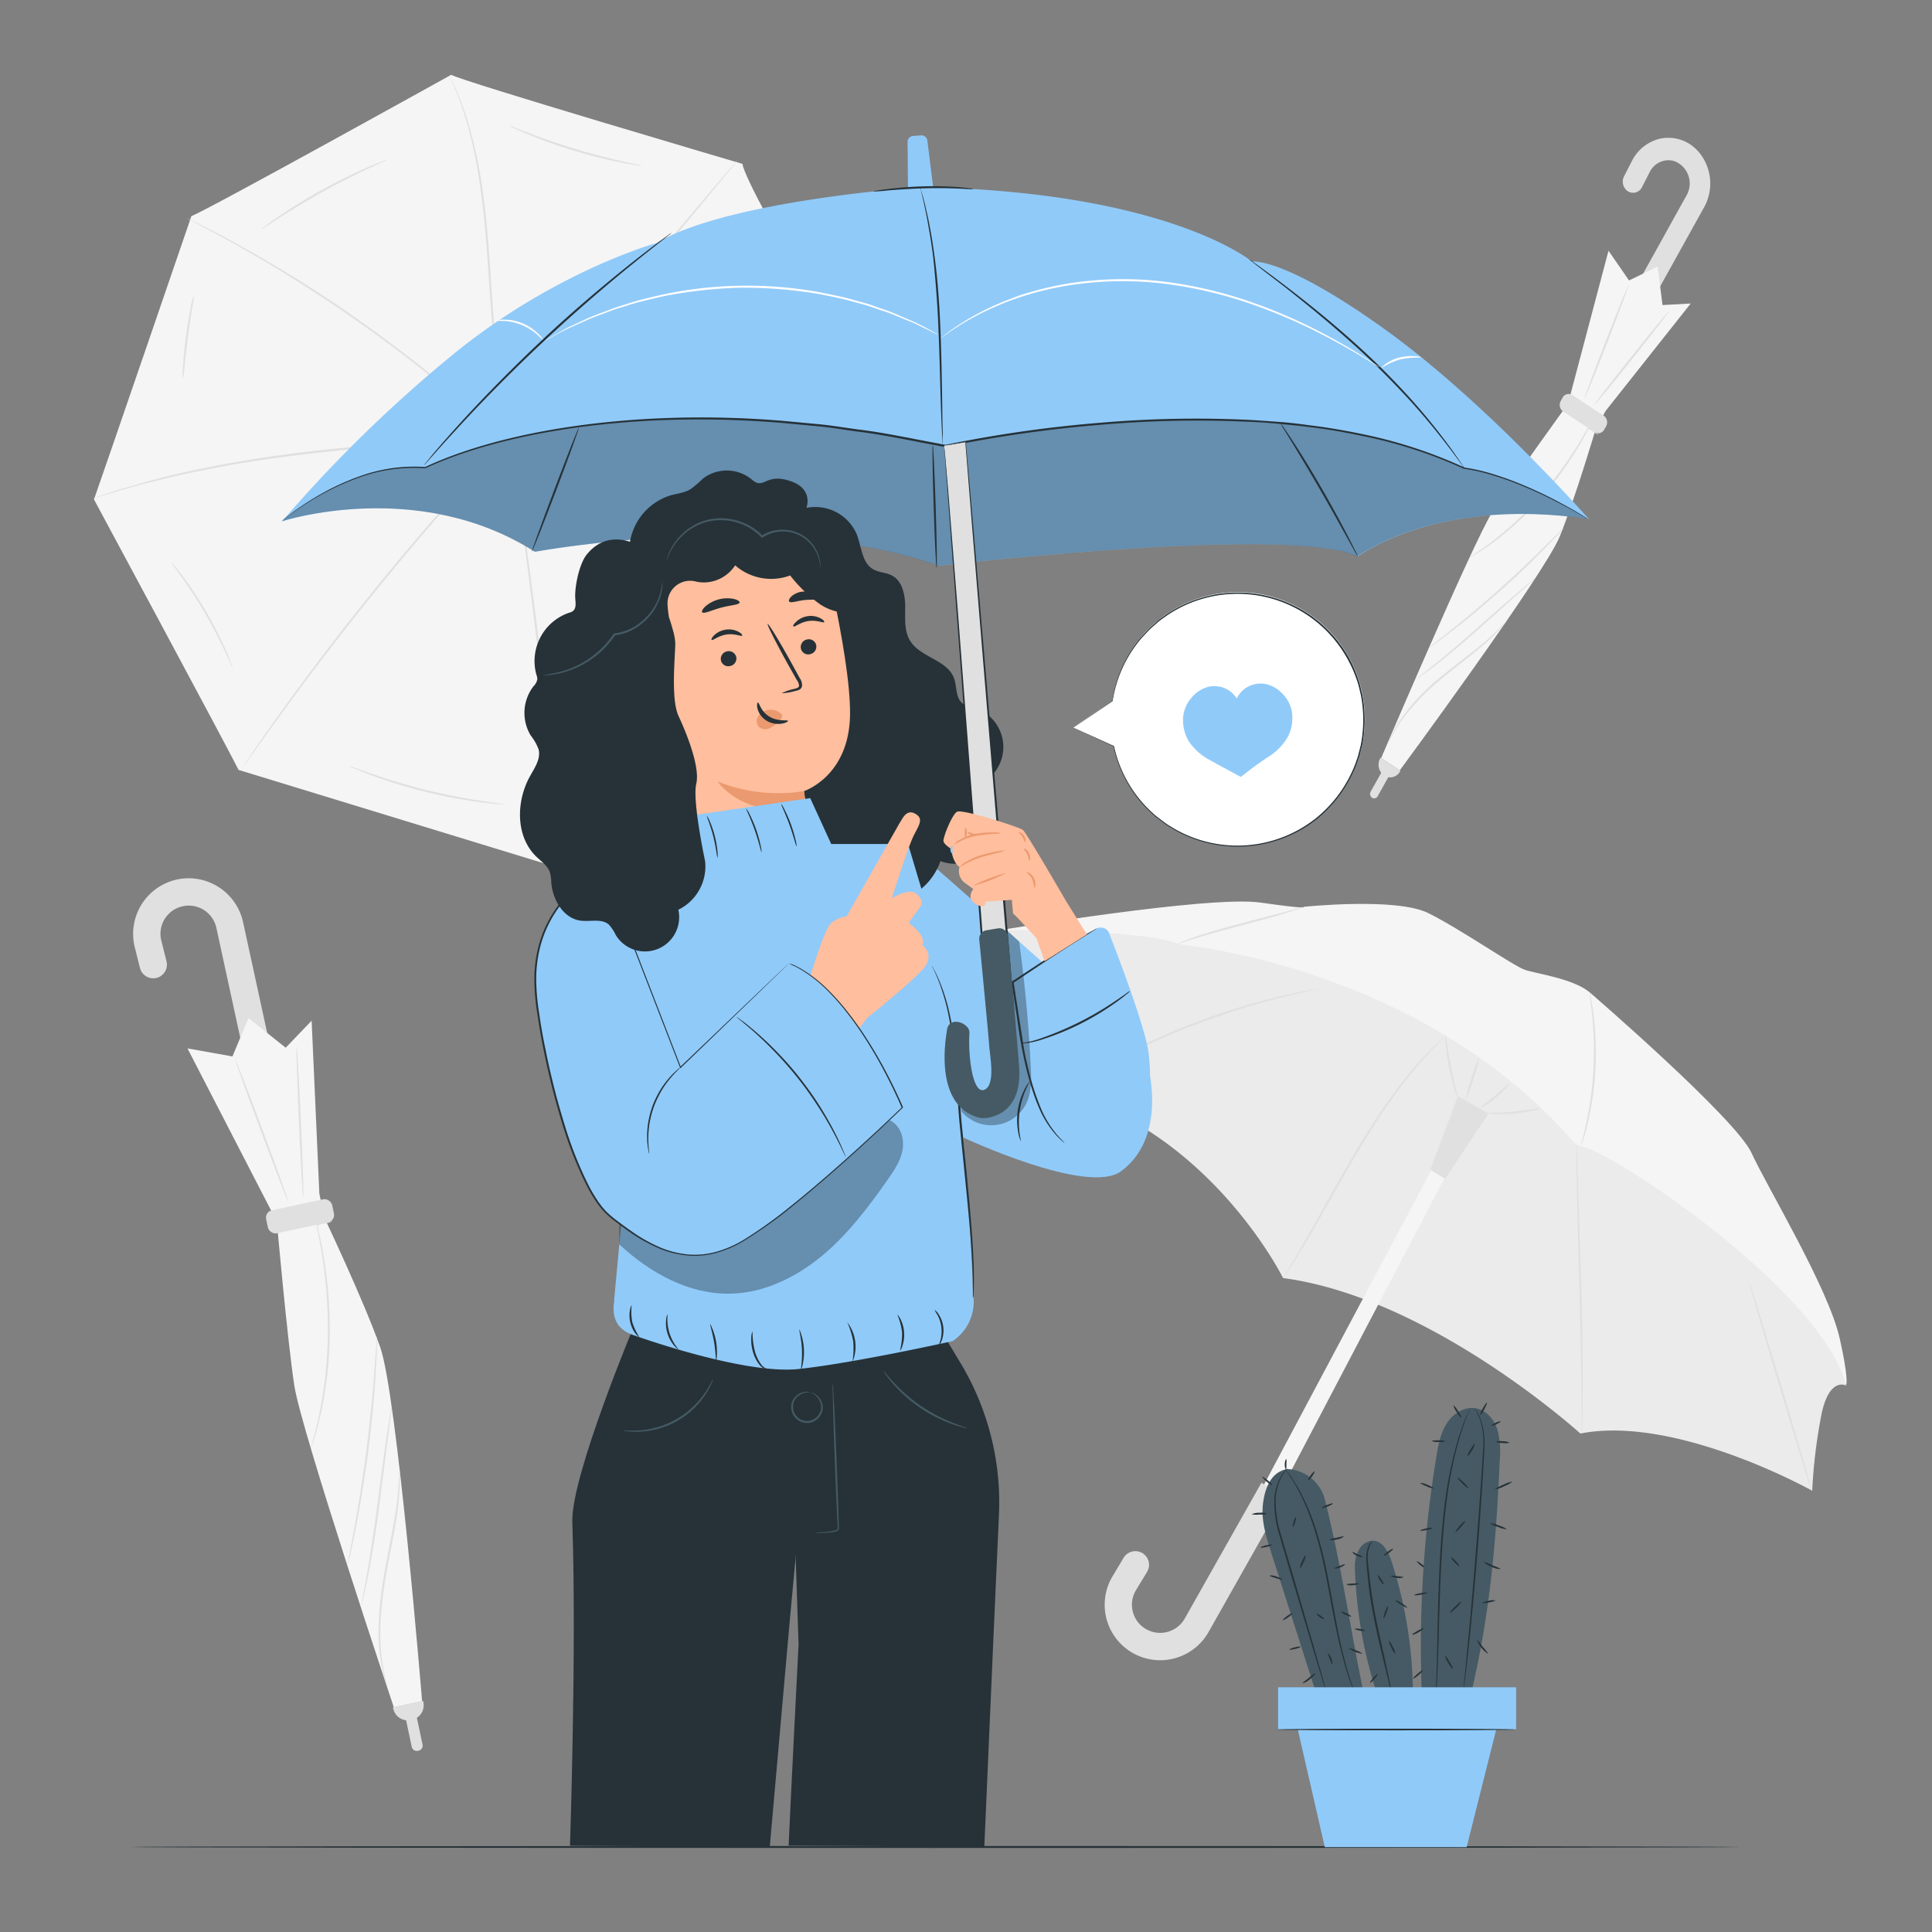 <svg xmlns="http://www.w3.org/2000/svg" viewBox="0 0 500 500">
    <rect x="0" y="0" width="500" height="500" fill="#808080" stroke="none"/>
    <g id="freepik--background-complete--inject-251">
        <path
            d="M116.77,19.36s-62.5,34.7-67.24,36.58c0,0-23.32,68.06-25.21,73.31,0,0,34.68,64.44,37.42,70l81.95,25.07s60.43-37,69.85-39.67c0,0,14.93-71.46,15.94-74.76,0,0-36.17-60.46-37.35-67.48C192.13,42.41,119.08,20.89,116.77,19.36Z"
            style="fill:#f5f5f5"></path>
        <path
            d="M190.9,41.42c.11.09-12.83,15.72-28.9,34.89S132.8,111,132.69,110.88,145.52,95.16,161.6,76,190.79,41.33,190.9,41.42Z"
            style="fill:#e0e0e0"></path>
        <path
            d="M230.4,109.76l-.23-.12-.62-.39a9.87,9.87,0,0,0-1-.59,15.47,15.47,0,0,0-1.46-.71A26.91,26.91,0,0,0,216.92,106c-4.39-.12-9.61.44-15.42.84l-18.88,1.38-34.32,2.4-10.4.67-2.83.15-.74,0a1,1,0,0,1-.25,0,1,1,0,0,1,.25,0l.73-.08,2.83-.25,10.39-.84,34.3-2.55,18.89-1.34c5.8-.37,11-.89,15.46-.73a26.32,26.32,0,0,1,10.2,2.1A14.1,14.1,0,0,1,230.4,109.76Z"
            style="fill:#e0e0e0"></path>
        <path
            d="M214.31,185.06a1.32,1.32,0,0,1-.21-.19l-.59-.59L211.29,182c-1.91-2-4.7-4.86-8.2-8.35s-7.73-7.59-12.52-12-10.15-9.24-15.9-14.12-11.37-9.38-16.53-13.39-9.91-7.5-13.93-10.38-7.3-5.17-9.59-6.73L132,115.16l-.67-.49c-.15-.11-.23-.17-.22-.18a2.28,2.28,0,0,1,.25.14l.7.44,2.68,1.73c2.32,1.51,5.63,3.76,9.68,6.6s8.81,6.33,14,10.3,10.81,8.49,16.58,13.37,11.1,9.7,15.89,14.17,9,8.6,12.45,12.14,6.23,6.43,8.09,8.48l2.15,2.35.55.62C214.26,185,214.32,185.05,214.31,185.06Z"
            style="fill:#e0e0e0"></path>
        <path
            d="M145.2,224.34a.87.87,0,0,1,0-.28c0-.21-.06-.48-.1-.81l-.33-3.16c-.28-2.77-.68-6.72-1.17-11.59-1-9.79-2.42-23.31-4.18-38.22s-3.53-28.39-4.85-38.14c-.66-4.85-1.19-8.78-1.56-11.55-.18-1.33-.32-2.38-.42-3.14,0-.33-.07-.6-.09-.82a.86.86,0,0,1,0-.28,2,2,0,0,1,.06.27c0,.22.09.48.15.82q.18,1.13.51,3.12c.43,2.72,1,6.66,1.73,11.53,1.41,9.74,3.23,23.21,5,38.13s3.14,28.44,4,38.24c.45,4.9.8,8.87,1,11.62.1,1.34.18,2.4.23,3.16,0,.33,0,.6,0,.82A1,1,0,0,1,145.2,224.34Z"
            style="fill:#e0e0e0"></path>
        <path
            d="M131,113.78a1.58,1.58,0,0,1-.17.23l-.55.62L128.13,117c-1.86,2-4.53,5-7.81,8.72-6.56,7.39-15.46,17.74-24.91,29.48S77.76,177.87,72,185.87c-2.91,4-5.24,7.24-6.84,9.49-.79,1.1-1.41,2-1.85,2.59l-.5.66a1.19,1.19,0,0,1-.18.22s0-.09.14-.25.26-.41.45-.69L65,195.25c1.54-2.3,3.83-5.58,6.7-9.6,5.74-8.05,13.9-19,23.35-30.78s18.41-22.07,25-29.4c3.31-3.67,6-6.6,7.93-8.61l2.2-2.3.58-.59C130.89,113.84,131,113.77,131,113.78Z"
            style="fill:#e0e0e0"></path>
        <path
            d="M130.15,113.23a.87.87,0,0,1-.28,0l-.81.07-3.13.24-11.5.8c-9.71.69-23.13,1.66-37.86,3.5-7.37.94-14.36,2-20.68,3.21-3.16.63-6.16,1.19-9,1.84-1.39.32-2.75.6-4,.92l-3.71.92c-2.37.56-4.48,1.19-6.34,1.7s-3.46,1-4.76,1.4l-3,.9-.78.23a1,1,0,0,1-.27.06s.08,0,.25-.11l.77-.28,3-1c1.29-.44,2.88-1,4.74-1.48s4-1.19,6.33-1.78l3.7-1c1.29-.32,2.64-.61,4-.94,2.78-.67,5.79-1.25,8.95-1.89,6.33-1.19,13.33-2.32,20.7-3.26,14.76-1.84,28.19-2.75,37.91-3.35l11.51-.63,3.14-.14.81,0Z"
            style="fill:#e0e0e0"></path>
        <path
            d="M132,115.07s-.07,0-.21-.16l-.59-.51-2.22-2c-.95-.88-2.13-1.94-3.52-3.15s-2.94-2.62-4.71-4.12c-3.51-3-7.77-6.54-12.57-10.34S98,87,92.18,82.91s-11.44-7.73-16.64-11-10-6-14-8.29c-2-1.16-3.86-2.14-5.47-3S53,59,51.89,58.37L49.26,57l-.68-.38c-.15-.08-.23-.13-.22-.14a.75.75,0,0,1,.25.1l.7.33L52,58.19c1.16.57,2.58,1.29,4.2,2.16s3.5,1.82,5.52,3c4.07,2.22,8.85,5,14.08,8.21s10.88,6.91,16.69,11,11.18,8.13,16,11.93,9,7.37,12.52,10.45c1.76,1.51,3.3,2.93,4.67,4.17s2.52,2.32,3.46,3.22l2.16,2.07.55.54A1.13,1.13,0,0,1,132,115.07Z"
            style="fill:#e0e0e0"></path>
        <path
            d="M132.5,113.37a.92.92,0,0,1-.09-.23l-.22-.69c-.18-.61-.47-1.5-.77-2.67-.63-2.32-1.4-5.73-2.13-10s-1.35-9.35-1.84-15-.88-11.93-1.34-18.48-1.06-12.78-1.9-18.41a119.66,119.66,0,0,0-3-14.78,87.37,87.37,0,0,0-3.26-9.64c-.43-1.12-.84-2-1.08-2.55l-.27-.67a.88.88,0,0,1-.08-.23s0,.06.13.21l.32.64c.26.58.71,1.41,1.16,2.52A79.1,79.1,0,0,1,121.51,33a114.27,114.27,0,0,1,3.18,14.81c.86,5.64,1.46,11.88,1.94,18.44s.82,12.81,1.3,18.48,1,10.76,1.73,15,1.39,7.66,2,10c.26,1.18.53,2.07.67,2.69.07.29.12.52.17.7A1.15,1.15,0,0,1,132.5,113.37Z"
            style="fill:#e0e0e0"></path>
        <path d="M136.51,115.58a5.17,5.17,0,1,1-3.43-6.45A5.17,5.17,0,0,1,136.51,115.58Z" style="fill:#e0e0e0"></path>
        <path
            d="M60.33,173.05a5.27,5.27,0,0,1-.57-1.13l-1.43-3.1c-1.22-2.62-3-6.19-5.2-10S48.7,151.7,47,149.34l-2-2.78a6.7,6.7,0,0,1-.7-1.05,5.16,5.16,0,0,1,.86.92c.52.62,1.25,1.54,2.12,2.69a97.83,97.83,0,0,1,6.24,9.44,98.46,98.46,0,0,1,5.09,10.1c.57,1.33,1,2.42,1.28,3.18A6.76,6.76,0,0,1,60.33,173.05Z"
            style="fill:#e0e0e0"></path>
        <path
            d="M130.58,208.17a9.21,9.21,0,0,1-1.64-.07c-1-.08-2.58-.24-4.45-.47a130.76,130.76,0,0,1-28.65-7.1c-1.77-.67-3.19-1.24-4.16-1.66a9,9,0,0,1-1.49-.71,11.56,11.56,0,0,1,1.56.52c1,.36,2.43.88,4.21,1.5,3.57,1.24,8.54,2.82,14.13,4.21s10.72,2.3,14.45,2.87c1.86.29,3.38.5,4.42.64A10.47,10.47,0,0,1,130.58,208.17Z"
            style="fill:#e0e0e0"></path>
        <path
            d="M195.5,179.62a7,7,0,0,1-1.05,1c-.7.65-1.75,1.55-3.06,2.63A112.92,112.92,0,0,1,169,197.59c-1.54.74-2.79,1.3-3.67,1.66a7.12,7.12,0,0,1-1.39.52,8.09,8.09,0,0,1,1.3-.7c.86-.42,2.09-1,3.6-1.81,3-1.55,7.14-3.81,11.51-6.6s8.15-5.57,10.83-7.65c1.34-1,2.42-1.9,3.15-2.5A9.54,9.54,0,0,1,195.5,179.62Z"
            style="fill:#e0e0e0"></path>
        <path
            d="M213.79,119.14a11.75,11.75,0,0,1,.08,1.67c0,1.08,0,2.64-.07,4.56a108.7,108.7,0,0,1-1.69,14.93,110.2,110.2,0,0,1-3.76,14.56c-.62,1.82-1.15,3.28-1.56,4.28a9.4,9.4,0,0,1-.68,1.53,9.87,9.87,0,0,1,.49-1.6c.35-1,.83-2.49,1.4-4.33a125.84,125.84,0,0,0,5.43-29.39c.12-1.92.2-3.47.24-4.54A9.42,9.42,0,0,1,213.79,119.14Z"
            style="fill:#e0e0e0"></path>
        <path
            d="M205.45,89.37a8.07,8.07,0,0,1-.47-1.45c-.26-.94-.67-2.29-1.22-4a81.6,81.6,0,0,0-12.63-24c-1.06-1.39-1.94-2.49-2.57-3.24a7.31,7.31,0,0,1-.92-1.21,10,10,0,0,1,1.07,1.08c.68.71,1.61,1.78,2.71,3.14a72.3,72.3,0,0,1,12.69,24.11c.5,1.68.86,3,1.06,4A9.71,9.71,0,0,1,205.45,89.37Z"
            style="fill:#e0e0e0"></path>
        <path
            d="M166.19,42.92a7,7,0,0,1-1.42-.15c-.9-.13-2.2-.36-3.8-.67-3.21-.63-7.6-1.65-12.37-3.09s-9-3-12-4.29c-1.5-.62-2.71-1.16-3.53-1.55a8.41,8.41,0,0,1-1.27-.65,6.22,6.22,0,0,1,1.34.46l3.6,1.4c3,1.17,7.27,2.69,12,4.13S157.87,41,161,41.74l3.77.83A7.16,7.16,0,0,1,166.19,42.92Z"
            style="fill:#e0e0e0"></path>
        <path
            d="M100.16,41.33a7.79,7.79,0,0,1-1.32.67l-3.63,1.68c-3.07,1.43-7.26,3.49-11.77,6s-8.49,5-11.33,6.79c-1.36.88-2.48,1.62-3.36,2.18a8.28,8.28,0,0,1-1.26.77,8,8,0,0,1,1.15-.93c.75-.57,1.87-1.37,3.27-2.33,2.79-1.91,6.75-4.43,11.27-6.94S92,44.69,95.06,43.34c1.55-.67,2.82-1.2,3.7-1.53A8.33,8.33,0,0,1,100.16,41.33Z"
            style="fill:#e0e0e0"></path>
        <path
            d="M47.33,98.09a17.22,17.22,0,0,1,.05-3.23c.11-2,.34-4.74.74-7.75s.88-5.74,1.28-7.69a17.63,17.63,0,0,1,.8-3.13,23.45,23.45,0,0,1-.43,3.2c-.32,2-.74,4.68-1.13,7.68s-.69,5.74-.9,7.72A20.66,20.66,0,0,1,47.33,98.09Z"
            style="fill:#e0e0e0"></path>
        <path
            d="M411.55,256.94s37.66,32.5,41.75,41.45,19.89,34.94,22.83,48.05c2.25,10,1.71,11.83,1.71,11.83L300.27,250.45,259,240.69s53.92-9,67.17-7.11,11.17,1.11,11.17,1.11,23.94-2.52,32.28,1.61S391.7,250,394.66,251,407.37,253.28,411.55,256.94Z"
            style="fill:#f5f5f5"></path>
        <path
            d="M259,240.69s37.21-.3,46.71,3.79c0,0,62.82,5.6,102.33,52,5.5-1.12,63.27,36.8,69.77,62.11,0,0-4.47-2.49-6.49,7.83A137.55,137.55,0,0,0,469,385.8s-35.2-19.69-60-14.8c0,0-38.69-35.15-76.94-40.24,0,0-18.72-37.88-57.73-48.37C274.35,282.39,279.91,254.38,259,240.69Z"
            style="fill:#ebebeb"></path>
        <path
            d="M408,295.5a4.17,4.17,0,0,1,.07.77c0,.55,0,1.27.08,2.19.07,2,.15,4.69.26,8.05.21,6.85.5,16.22.82,26.57s.41,19.79.38,26.6c0,3.4,0,6.15-.09,8.06,0,.91-.05,1.64-.07,2.19a6.42,6.42,0,0,1-.05.76,3.44,3.44,0,0,1-.05-.76q0-.82,0-2.19c0-2-.05-4.7-.08-8.06-.07-6.8-.25-16.2-.53-26.58s-.56-19.78-.67-26.58c-.06-3.4-.09-6.16-.09-8.06,0-.91,0-1.64,0-2.19A4.23,4.23,0,0,1,408,295.5Z"
            style="fill:#e0e0e0"></path>
        <path
            d="M452.68,331.67a2.3,2.3,0,0,1,.22.53c.13.42.31.93.52,1.57.45,1.44,1.06,3.4,1.82,5.79,1.5,5,3.55,11.72,5.81,19.18S465.24,373,466.71,378c.69,2.41,1.25,4.39,1.66,5.84.18.65.32,1.17.43,1.59a2.17,2.17,0,0,1,.11.57,3.07,3.07,0,0,1-.21-.54c-.14-.41-.31-.93-.52-1.57l-1.82-5.79c-1.51-5-3.55-11.72-5.81-19.18s-4.2-14.23-5.67-19.21c-.68-2.41-1.25-4.39-1.66-5.84l-.42-1.6A2,2,0,0,1,452.68,331.67Z"
            style="fill:#e0e0e0"></path>
        <path
            d="M409.2,296.42a8.1,8.1,0,0,1,.33-1.55c.25-1,.58-2.41,1-4.18a92.1,92.1,0,0,0,1.85-14,93.23,93.23,0,0,0-.35-14.12c-.19-1.8-.37-3.25-.52-4.26a8.17,8.17,0,0,1-.16-1.57,10.35,10.35,0,0,1,.36,1.54c.21,1,.45,2.45.68,4.25a79.85,79.85,0,0,1-1.5,28.24c-.42,1.77-.81,3.19-1.13,4.16A9.39,9.39,0,0,1,409.2,296.42Z"
            style="fill:#e0e0e0"></path>
        <path
            d="M305,244.2a7.18,7.18,0,0,1,1.21-.56c.79-.33,1.95-.76,3.39-1.26,2.89-1,6.95-2.18,11.45-3.37s8.59-2.22,11.53-3l3.48-1a6.18,6.18,0,0,1,1.29-.31,7.07,7.07,0,0,1-1.23.5c-.8.3-2,.69-3.44,1.14-2.91.91-7,2-11.49,3.19s-8.56,2.3-11.47,3.21c-1.46.45-2.63.83-3.44,1.1A5.86,5.86,0,0,1,305,244.2Z"
            style="fill:#e0e0e0"></path>
        <path
            d="M274.35,282.39a4.49,4.49,0,0,1,.6-.42l1.79-1.13c1.54-1,3.82-2.34,6.67-4a192,192,0,0,1,23.08-11.11c4.65-1.85,9.16-3.41,13.3-4.71s7.91-2.3,11.1-3.06,5.79-1.31,7.59-1.63l2.08-.37a4,4,0,0,1,.73-.1,3.41,3.41,0,0,1-.71.2l-2.06.47c-1.79.38-4.37,1-7.54,1.79s-6.92,1.85-11.05,3.16-8.61,2.89-13.25,4.73a214.26,214.26,0,0,0-23.09,10.95c-2.87,1.58-5.17,2.88-6.75,3.81L275,282.06A3.45,3.45,0,0,1,274.35,282.39Z"
            style="fill:#e0e0e0"></path>
        <path
            d="M332.08,330.76a4,4,0,0,1,.36-.68l1.13-1.9c1-1.63,2.4-4,4.11-7,3.43-5.93,7.9-14.28,13.21-23.3,2.67-4.5,5.37-8.71,8-12.43,1.33-1.84,2.57-3.61,3.84-5.18.63-.79,1.21-1.57,1.82-2.29l1.74-2.05c1.1-1.33,2.19-2.43,3.12-3.42.47-.5.9-1,1.32-1.38l1.15-1.1,1.62-1.51a3.79,3.79,0,0,1,.59-.5,4.52,4.52,0,0,1-.52.58c-.39.39-.9.92-1.54,1.58l-1.13,1.12c-.4.42-.81.9-1.27,1.4-.91,1-2,2.13-3.06,3.47l-1.71,2.06c-.59.73-1.17,1.51-1.79,2.31-1.25,1.57-2.47,3.34-3.79,5.18-2.56,3.73-5.24,7.93-7.91,12.42-5.29,9-9.82,17.34-13.33,23.23-1.76,2.95-3.2,5.32-4.26,6.92l-1.21,1.85A4.34,4.34,0,0,1,332.08,330.76Z"
            style="fill:#e0e0e0"></path>
        <polygon points="379.42 294.27 325.76 396.63 321.92 393.99 376.33 291.74 379.42 294.27" style="fill:#f5f5f5">
        </polygon>
        <path
            d="M300.68,429.66a14.41,14.41,0,0,0,12.1-7.3l19.83-35.13-6.16-3.48-19.84,35.13a7.32,7.32,0,0,1-11.16,1.92,7,7,0,0,1-1.88-2.55,7.26,7.26,0,0,1,.44-6.75l2.84-4.68a3.54,3.54,0,0,0-1.18-4.87h0a3.55,3.55,0,0,0-4.87,1.19L288,407.82a14.36,14.36,0,0,0,12.72,21.84Z"
            style="fill:#e0e0e0"></path>
        <polygon points="401.61 289.52 384.76 287.95 384.77 287.9 401.61 289.48 401.61 289.52" style="fill:#e0e0e0">
        </polygon>
        <path
            d="M374.05,268a12.85,12.85,0,0,1,.45,2.34c.24,1.44.57,3.43,1,5.62s.89,4.16,1.22,5.59a11.36,11.36,0,0,1,.46,2.33,10.11,10.11,0,0,1-.81-2.24c-.43-1.41-.94-3.37-1.38-5.58s-.71-4.21-.85-5.68A9.67,9.67,0,0,1,374.05,268Z"
            style="fill:#e0e0e0"></path>
        <path
            d="M398.6,286.8a6.74,6.74,0,0,1-1.91.61,34.25,34.25,0,0,1-4.78.78,36.06,36.06,0,0,1-4.83.12,7.25,7.25,0,0,1-2-.25c0-.16,3.05,0,6.77-.39S398.56,286.65,398.6,286.8Z"
            style="fill:#e0e0e0"></path>
        <path
            d="M390.83,280.24a16.79,16.79,0,0,1-3.56,3.7,17.1,17.1,0,0,1-4.27,2.85c-.08-.13,1.78-1.45,3.93-3.25S390.72,280.14,390.83,280.24Z"
            style="fill:#e0e0e0"></path>
        <path
            d="M382.81,273.64a34.37,34.37,0,0,1-1.52,5.62,32.66,32.66,0,0,1-2,5.46,32.09,32.09,0,0,1,1.52-5.62A32.66,32.66,0,0,1,382.81,273.64Z"
            style="fill:#e0e0e0"></path>
        <polygon points="385.24 288.19 373.99 305.1 370.16 302.71 377.32 283.68 385.24 288.19" style="fill:#e0e0e0">
        </polygon>
        <path
            d="M53.49,228.08a14.42,14.42,0,0,1,9.41,10.55l8.59,39.44-6.92,1.51L56,240.14A7.32,7.32,0,0,0,45.88,235a7,7,0,0,0-2.55,1.88,7.24,7.24,0,0,0-1.57,6.58l1.33,5.32a3.54,3.54,0,0,1-2.57,4.3h0a3.55,3.55,0,0,1-4.3-2.58l-1.33-5.31a14.39,14.39,0,0,1,11.83-17.74A14.25,14.25,0,0,1,53.49,228.08Z"
            style="fill:#e0e0e0"></path>
        <path
            d="M48.52,271.33l23.12,44.81s2.73,30.72,4.54,42.51,25.74,83.2,25.74,83.2l7.32-1.56s-6.48-79.31-10.83-91.6S84,315.25,84,315.25l-1.35-6.32-2-44.78-6.71,7-9.63-7.68-4.15,9.93Z"
            style="fill:#f5f5f5"></path>
        <rect x="68.89" y="311.73" width="17.47" height="6.1" rx="1.95"
            transform="translate(-63.93 23.11) rotate(-12.04)" style="fill:#e0e0e0"></rect>
        <path
            d="M102,441h8a0,0,0,0,1,0,0v.32a3.85,3.85,0,0,1-3.85,3.85h-.28a3.85,3.85,0,0,1-3.85-3.85V441a0,0,0,0,1,0,0Z"
            transform="translate(-90.14 31.88) rotate(-12.05)" style="fill:#e0e0e0"></path>
        <path
            d="M105.7,442.16h2.81a0,0,0,0,1,0,0v9.71a1.35,1.35,0,0,1-1.35,1.35H107a1.35,1.35,0,0,1-1.35-1.35v-9.71a0,0,0,0,1,0,0Z"
            transform="translate(-90.66 32.01) rotate(-11.99)" style="fill:#e0e0e0"></path>
        <path
            d="M103.47,380.64a2,2,0,0,1,0,.57c0,.38,0,.93,0,1.65,0,1.42-.08,3.49-.34,6s-.73,5.54-1.35,8.85-1.36,6.93-2,10.76c-1.31,7.64-1.66,14.69-1.08,19.73a43.63,43.63,0,0,0,1,5.92c.34,1.38.56,2.13.52,2.15a2.57,2.57,0,0,1-.22-.54c-.11-.35-.32-.87-.5-1.56a39.08,39.08,0,0,1-1.18-5.92c-.68-5.08-.38-12.2.94-19.87.62-3.83,1.39-7.46,2-10.76s1.16-6.28,1.46-8.8.44-4.57.5-6c0-.66.05-1.2.07-1.63A2.65,2.65,0,0,1,103.47,380.64Z"
            style="fill:#e0e0e0"></path>
        <path
            d="M101.34,363.86a1.77,1.77,0,0,1,0,.53c0,.4-.1.9-.17,1.51-.18,1.38-.41,3.26-.7,5.54-.61,4.75-1.42,11.18-2.32,18.29s-2,13.58-2.91,18.22c-.46,2.31-.85,4.18-1.16,5.47-.14.59-.26,1.08-.36,1.48a1.52,1.52,0,0,1-.16.5,3.53,3.53,0,0,1,.06-.53c.07-.4.16-.89.26-1.49l1-5.5c.82-4.64,1.81-11.08,2.76-18.22s1.77-13.6,2.46-18.27c.35-2.33.64-4.22.87-5.52q.16-.9.27-1.5A1.83,1.83,0,0,1,101.34,363.86Z"
            style="fill:#e0e0e0"></path>
        <path
            d="M97.56,345.87a2.86,2.86,0,0,1,0,.61c0,.45,0,1,0,1.75,0,1.51-.13,3.71-.28,6.42-.31,5.42-.92,12.9-2,21.11s-2.36,15.61-3.44,20.93c-.54,2.66-1,4.81-1.35,6.29l-.41,1.69a2.62,2.62,0,0,1-.18.59,2.81,2.81,0,0,1,.07-.61c.09-.45.19-1,.32-1.72.29-1.55.7-3.69,1.19-6.31,1-5.33,2.22-12.72,3.28-20.92S96.5,360,96.9,354.62c.19-2.65.34-4.82.45-6.4l.13-1.75A2.27,2.27,0,0,1,97.56,345.87Z"
            style="fill:#e0e0e0"></path>
        <path
            d="M86,315.93s-.06.07-.2.19a2.64,2.64,0,0,1-.75.35,10.11,10.11,0,0,1-1.31.22,3,3,0,0,0-1.6.6l0-.13c.6,2.56,1.45,6.34,2.09,11A112.51,112.51,0,0,1,85.35,344,100.63,100.63,0,0,1,83,366c-.16.69-.31,1.35-.45,2s-.33,1.2-.47,1.74c-.29,1.09-.56,2-.81,2.78l-.58,1.73a2.39,2.39,0,0,1-.23.59,2.76,2.76,0,0,1,.13-.62c.13-.46.29-1,.48-1.76s.46-1.7.72-2.79c.14-.55.28-1.13.44-1.74s.26-1.29.41-2A108,108,0,0,0,84.83,344a120.7,120.7,0,0,0-1-15.84c-.6-4.61-1.38-8.38-1.9-11l0-.08.06-.05a3.15,3.15,0,0,1,1.75-.6c.52-.05,1-.08,1.3-.15A3.88,3.88,0,0,0,86,315.93Z"
            style="fill:#e0e0e0"></path>
        <path
            d="M60.93,274.32c.13-.05,3.31,8.15,7.1,18.31s6.76,18.44,6.62,18.49-3.31-8.15-7.1-18.31S60.79,274.37,60.93,274.32Z"
            style="fill:#e0e0e0"></path>
        <path
            d="M76.75,270.68c.14,0,.65,8.81,1.13,19.68s.76,19.71.61,19.71-.65-8.8-1.13-19.68S76.61,270.69,76.75,270.68Z"
            style="fill:#e0e0e0"></path>
        <path
            d="M441.36,42a12.67,12.67,0,0,1-.29,11.55L425.4,81.77l-4.58-3L436.5,50.52a6.19,6.19,0,0,0-2.9-8.71,4.92,4.92,0,0,0-2.37-.31,5.49,5.49,0,0,0-4.27,3l-2,3.91a2.56,2.56,0,0,1-3.63,1.12h0a3,3,0,0,1-1-3.94l2-3.91a11,11,0,0,1,7-5.72,10.19,10.19,0,0,1,8.64,1.8A11.54,11.54,0,0,1,441.36,42Z"
            style="fill:#e0e0e0"></path>
        <path
            d="M416.28,64.89l-10.48,39.6s-14.39,19.79-19.48,27.82-28.89,63.9-28.89,63.9l4.82,3.17s37.45-50.79,41.41-60.54,9.37-28,9.37-28l2.52-4.52,22-27.77-7.3.4L429,69l-7.41,3.58Z"
            style="fill:#f5f5f5"></path>
        <path
            d="M412.65,111.83l-8.11-5.33a2.09,2.09,0,0,1-.62-2.74l.47-.85a1.77,1.77,0,0,1,2.53-.67l8.12,5.33a2.11,2.11,0,0,1,.62,2.75l-.48.84A1.75,1.75,0,0,1,412.65,111.83Z"
            style="fill:#e0e0e0"></path>
        <path d="M358.21,200.71h0a3.43,3.43,0,0,1-1-4.48l.07-.12,5.14,3.38-.07.12A2.88,2.88,0,0,1,358.21,200.71Z"
            style="fill:#e0e0e0"></path>
        <path d="M355.08,206.45h0a1.22,1.22,0,0,1-.35-1.58l3.78-6.74,1.81,1.18-3.78,6.75A1,1,0,0,1,355.08,206.45Z"
            style="fill:#e0e0e0"></path>
        <path
            d="M389.92,160.68a1.82,1.82,0,0,1-.26.37c-.18.23-.45.58-.82,1a44.6,44.6,0,0,1-3.29,3.41c-2.89,2.78-7.37,6-12.06,9.88a58,58,0,0,0-10.77,11.14,36.19,36.19,0,0,0-2.47,4,12.22,12.22,0,0,1-.83,1.52,1.73,1.73,0,0,1,.14-.42c.11-.28.26-.69.51-1.19a31.2,31.2,0,0,1,2.34-4.12,54.17,54.17,0,0,1,10.74-11.33c4.72-3.87,9.22-7.06,12.15-9.75,1.48-1.33,2.62-2.47,3.39-3.28A13.81,13.81,0,0,1,389.92,160.68Z"
            style="fill:#e0e0e0"></path>
        <path
            d="M397.43,149.5a9.32,9.32,0,0,1-1.15,1.12l-3.23,2.91-10.7,9.57c-4.2,3.71-8.12,7-11,9.2-1.46,1.12-2.65,2-3.49,2.6a11.09,11.09,0,0,1-1.33.89,8.68,8.68,0,0,1,1.21-1l3.38-2.73c2.85-2.31,6.72-5.59,10.92-9.3s8-7.08,10.79-9.46c1.4-1.19,2.55-2.14,3.35-2.79A10,10,0,0,1,397.43,149.5Z"
            style="fill:#e0e0e0"></path>
        <path
            d="M404.65,136.69a2.13,2.13,0,0,1-.29.38l-.9,1c-.79.88-2,2.13-3.44,3.65-2.95,3-7.13,7.14-12,11.43s-9.38,8-12.75,10.55c-1.68,1.28-3.06,2.3-4,3l-1.12.77a1.55,1.55,0,0,1-.42.25s.11-.13.35-.33l1.06-.86c1-.78,2.32-1.83,3.93-3.11,3.3-2.64,7.81-6.36,12.63-10.65s9-8.33,12-11.3l3.55-3.53,1-.95C404.51,136.78,404.64,136.67,404.65,136.69Z"
            style="fill:#e0e0e0"></path>
        <path
            d="M413.79,112.41a.63.63,0,0,1-.22,0,1.72,1.72,0,0,1-.6-.21,7,7,0,0,1-.83-.59,2.19,2.19,0,0,0-1.18-.54l.12-.06a90.55,90.55,0,0,1-12,17.62,77.52,77.52,0,0,1-12.73,11.83c-.9.66-1.72,1.24-2.47,1.71s-1.37.91-1.91,1.22l-1.25.71c-.28.16-.44.24-.45.22a2.85,2.85,0,0,1,.4-.31l1.19-.79c.52-.34,1.14-.78,1.86-1.29s1.53-1.09,2.41-1.77a84.49,84.49,0,0,0,12.56-11.87,104.9,104.9,0,0,0,12.16-17.4l0-.08H411a2.28,2.28,0,0,1,1.29.64c.31.26.56.48.78.63A2.76,2.76,0,0,0,413.79,112.41Z"
            style="fill:#e0e0e0"></path>
        <path
            d="M421.54,73.62c.13,0-2.33,6.71-5.5,14.88s-5.86,14.74-6,14.69,2.33-6.71,5.5-14.88S421.4,73.56,421.54,73.62Z"
            style="fill:#e0e0e0"></path>
        <path d="M432.1,80.32c.12.09-4.14,5.62-9.5,12.36s-9.79,12.13-9.91,12,4.14-5.62,9.5-12.36S432,80.23,432.1,80.32Z"
            style="fill:#e0e0e0"></path>
    </g>
    <g id="freepik--Floor--inject-251">
        <path
            d="M450.43,478c0,.14-93.33.26-208.42.26S33.57,478.15,33.57,478s93.31-.26,208.44-.26S450.43,477.87,450.43,478Z"
            style="fill:#263238"></path>
    </g>
    <g id="freepik--speech-bubble--inject-251">
        <path d="M277.8,188.3l10.07-7a32.86,32.86,0,1,1,.39,11.75v0Z" style="fill:#fff"></path>
        <path
            d="M277.8,188.3l10.43,4.89a.09.09,0,0,0,.1,0s0,0,0,0v0h-.16a33.26,33.26,0,0,0,2.36,7,32.28,32.28,0,0,0,4.95,7.64,33.94,33.94,0,0,0,3.67,3.61l2.16,1.64a9.22,9.22,0,0,0,1.15.77l1.2.74a33,33,0,0,0,37.1-2.58,33.67,33.67,0,0,0,9.3-11.8,27.89,27.89,0,0,0,1.45-3.62,13.55,13.55,0,0,0,.56-1.88c.16-.64.33-1.28.48-1.92a34.22,34.22,0,0,0,.59-8,30.72,30.72,0,0,0-.39-3.95,15.73,15.73,0,0,0-.4-1.93c-.15-.64-.28-1.28-.46-1.91a34.08,34.08,0,0,0-3-7.12A33.53,33.53,0,0,0,338.8,159a33,33,0,0,0-36.92,0c-.75.56-1.54,1.06-2.24,1.64l-2,1.79c-.64.61-1.2,1.27-1.79,1.89a19.28,19.28,0,0,0-1.63,1.92,32.93,32.93,0,0,0-4.48,7.93,32.51,32.51,0,0,0-1.91,7.22l0-.05-10,7,10.12-6.89a.05.05,0,0,0,0,0,32.52,32.52,0,0,1,6.43-15,19.17,19.17,0,0,1,1.62-1.9c.59-.62,1.15-1.28,1.79-1.88l2-1.76c.69-.58,1.47-1.07,2.23-1.63a32.5,32.5,0,0,1,46.51,10.89,33.11,33.11,0,0,1,3,7c.18.62.31,1.25.46,1.89a15.39,15.39,0,0,1,.39,1.91,31.76,31.76,0,0,1,.39,3.91,34,34,0,0,1-.59,7.88c-.14.63-.32,1.26-.47,1.89a14.88,14.88,0,0,1-.55,1.87,28.76,28.76,0,0,1-1.44,3.58,33.16,33.16,0,0,1-9.19,11.68,32.69,32.69,0,0,1-36.75,2.62l-1.2-.73a9.1,9.1,0,0,1-1.14-.77l-2.15-1.62a32.7,32.7,0,0,1-8.6-11.13,32.5,32.5,0,0,1-2.38-7,.08.08,0,0,0-.1-.06.09.09,0,0,0-.06.07v0l.11-.07Z"
            style="fill:#263238"></path>
        <path
            d="M334.35,184.26a8.77,8.77,0,0,0-2.41-4.69,8.4,8.4,0,0,0-4.49-2.56,6.93,6.93,0,0,0-5.29,1.23,6.76,6.76,0,0,0-2.09,2.53,7,7,0,0,0-2.1-2.13,6.92,6.92,0,0,0-5.36-.86,8.41,8.41,0,0,0-4.31,2.86,8.78,8.78,0,0,0-2.09,4.84,10.64,10.64,0,0,0,1.55,6.53,15.09,15.09,0,0,0,5.38,4.71c3.47,1.93,8,4.35,8,4.35s3.69-3,7-5.13a15.09,15.09,0,0,0,5.05-5.06A10.67,10.67,0,0,0,334.35,184.26Z"
            style="fill:#90CAF9"></path>
    </g>
    <g id="freepik--Plant--inject-251">
        <path d="M369.18,406.08c-.07.09-.69-.29-1.39-.84s-1.2-1.09-1.12-1.18.7.28,1.39.84S369.26,406,369.18,406.08Z"
            style="fill:#263238"></path>
        <path
            d="M388.14,377.74a21.89,21.89,0,0,0-.65-7.87c-.83-2.52-2.77-4.83-5.37-5.37-3-.61-6,1.26-7.65,3.79s-2.23,5.59-2.72,8.58A302.8,302.8,0,0,0,368,439.16l12.11,1.7C385.47,419.11,387.17,400.11,388.14,377.74Z"
            style="fill:#455a64"></path>
        <path
            d="M380.44,364.41s0,.07-.05.19-.12.33-.2.55l-.81,2.09c-.17.46-.39.95-.57,1.52s-.38,1.18-.59,1.83l-.68,2.11-.63,2.4a106.67,106.67,0,0,0-2.34,12c-.65,4.55-1.08,9.6-1.42,14.9-.62,10.62-.72,20.26-1,27.23-.13,3.48-.25,6.3-.38,8.25-.07.94-.12,1.69-.16,2.24,0,.23,0,.42-.05.58a.55.55,0,0,1,0,.2.63.63,0,0,1,0-.2c0-.16,0-.35,0-.59,0-.55,0-1.3.07-2.24.08-2,.15-4.77.24-8.25.2-7,.25-16.61.87-27.24.34-5.31.78-10.37,1.46-14.94a99.06,99.06,0,0,1,2.44-12c.23-.84.45-1.65.65-2.41s.49-1.44.72-2.1.43-1.27.62-1.83.43-1.05.61-1.51l.89-2.06c.09-.22.17-.39.24-.54A1.32,1.32,0,0,1,380.44,364.41Z"
            style="fill:#263238"></path>
        <path
            d="M381.57,364.42a8.71,8.71,0,0,1,1.48,2.5,18.54,18.54,0,0,1,1.1,7.84c-.32,6.7-.92,15.92-1.72,26.11s-1.69,19.4-2.4,26.06c-.36,3.33-.67,6-.9,7.88-.11.89-.2,1.61-.27,2.13,0,.23-.06.41-.08.56a.91.91,0,0,1,0,.19,1.07,1.07,0,0,1,0-.2c0-.15,0-.33,0-.56.05-.52.11-1.24.19-2.14.19-1.91.45-4.59.76-7.89.64-6.67,1.48-15.88,2.28-26.06s1.44-19.41,1.84-26.09a18.88,18.88,0,0,0-.95-7.76A17.39,17.39,0,0,0,381.57,364.42Z"
            style="fill:#263238"></path>
        <path
            d="M390,395.78a6.84,6.84,0,0,1-2.3-.6,6.67,6.67,0,0,1-2.15-1,6.84,6.84,0,0,1,2.3.6A6.56,6.56,0,0,1,390,395.78Z"
            style="fill:#263238"></path>
        <path
            d="M391.43,383.43a7.48,7.48,0,0,1-2.19,1.21,7.33,7.33,0,0,1-2.36.82,7.34,7.34,0,0,1,2.18-1.21A7.42,7.42,0,0,1,391.43,383.43Z"
            style="fill:#263238"></path>
        <path
            d="M390.67,373.35a3.91,3.91,0,0,1-1.81.09,3.87,3.87,0,0,1-1.77-.34,3.84,3.84,0,0,1,1.8-.09A3.94,3.94,0,0,1,390.67,373.35Z"
            style="fill:#263238"></path>
        <path
            d="M378.16,366.89c-.1.06-.63-.6-1.18-1.48a4.39,4.39,0,0,1-.82-1.7c.1-.07.63.59,1.19,1.47S378.27,366.83,378.16,366.89Z"
            style="fill:#263238"></path>
        <path d="M374,373c0,.12-.77.2-1.72.18a3.59,3.59,0,0,1-1.71-.25c0-.12.77-.2,1.72-.18S374,372.86,374,373Z"
            style="fill:#263238"></path>
        <path
            d="M371.07,385.18a4.14,4.14,0,0,1-1.81-.5c-1-.38-1.7-.78-1.65-.9a4.38,4.38,0,0,1,1.81.5C370.37,384.67,371.11,385.07,371.07,385.18Z"
            style="fill:#263238"></path>
        <path d="M370.75,395.43c0,.12-.67.37-1.54.55s-1.61.24-1.63.12.66-.36,1.54-.54A3.3,3.3,0,0,1,370.75,395.43Z"
            style="fill:#263238"></path>
        <path d="M369.35,412.21c0,.12-.71.35-1.63.51s-1.7.21-1.72.09.71-.35,1.64-.51S369.33,412.09,369.35,412.21Z"
            style="fill:#263238"></path>
        <path d="M368.43,421.47c.05.11-.56.54-1.37,1s-1.51.69-1.57.58.56-.54,1.37-1S368.37,421.36,368.43,421.47Z"
            style="fill:#263238"></path>
        <path
            d="M376,432c-.11.06-.64-.67-1.19-1.64a4.92,4.92,0,0,1-.82-1.86c.11-.06.64.68,1.19,1.64A4.92,4.92,0,0,1,376,432Z"
            style="fill:#263238"></path>
        <path
            d="M378.17,414.51c.08.09-.51.81-1.33,1.61s-1.54,1.38-1.62,1.29.51-.8,1.32-1.6S378.09,414.43,378.17,414.51Z"
            style="fill:#263238"></path>
        <path d="M377.69,405.35c-.09.08-.64-.37-1.23-1s-1-1.22-.91-1.3.63.37,1.23,1S377.77,405.27,377.69,405.35Z"
            style="fill:#263238"></path>
        <path d="M379.19,393.64c.09.08-.41.78-1.11,1.56s-1.34,1.35-1.42,1.27.4-.78,1.1-1.56S379.1,393.56,379.19,393.64Z"
            style="fill:#263238"></path>
        <path d="M380,385.14c-.08.09-.77-.45-1.54-1.21s-1.32-1.43-1.24-1.52.78.46,1.54,1.21S380.11,385.06,380,385.14Z"
            style="fill:#263238"></path>
        <path
            d="M381.69,373.65a4.15,4.15,0,0,1-.77,1.72c-.53.89-1.05,1.56-1.15,1.5a4.26,4.26,0,0,1,.77-1.72C381.07,374.26,381.59,373.59,381.69,373.65Z"
            style="fill:#263238"></path>
        <path
            d="M384.81,363c.11.06-.2.83-.68,1.72s-1,1.57-1.07,1.52a4.15,4.15,0,0,1,.69-1.73C384.23,363.63,384.71,363,384.81,363Z"
            style="fill:#263238"></path>
        <path d="M388.35,367.84c0,.11-.43.45-1.08.76s-1.22.48-1.27.37.43-.45,1.08-.76S388.3,367.74,388.35,367.84Z"
            style="fill:#263238"></path>
        <path
            d="M388.44,406.08a4.9,4.9,0,0,1-2.37-.58,5.06,5.06,0,0,1-2.06-1.31,11.35,11.35,0,0,1,2.23.91A12,12,0,0,1,388.44,406.08Z"
            style="fill:#263238"></path>
        <path d="M387,414.17c0,.12-.71.36-1.63.54s-1.69.23-1.71.11.7-.36,1.63-.54A3.76,3.76,0,0,1,387,414.17Z"
            style="fill:#263238"></path>
        <path d="M385.21,428.06a6.9,6.9,0,0,1-3-3.79,15.18,15.18,0,0,1,1.49,1.9A14.08,14.08,0,0,1,385.21,428.06Z"
            style="fill:#263238"></path>
        <path d="M365.73,434.41c-.07-.09.42-.64,1.1-1.23s1.31-1,1.38-.89-.41.64-1.1,1.22S365.81,434.5,365.73,434.41Z"
            style="fill:#263238"></path>
        <path
            d="M360.13,404.1c-.78-2.46-2.26-5.33-4.85-5.37a4.32,4.32,0,0,0-3.64,2.44,9,9,0,0,0-1,4.45,116.12,116.12,0,0,0,5.56,32.28h9.46A112.29,112.29,0,0,0,360.13,404.1Z"
            style="fill:#455a64"></path>
        <path
            d="M343,388.6a10.51,10.51,0,0,0-9.85-8.41c-4.18.73-5.8,4.85-6.3,9.07s.82,8.41,2.11,12.45l12.45,39,11.77-1.29C349.48,422,347.34,405.86,343,388.6Z"
            style="fill:#455a64"></path>
        <path
            d="M355.28,398.73a10.63,10.63,0,0,0-.8,1.34,8.79,8.79,0,0,0-.44,4.19c.18,1.79.38,4,.69,6.33s.73,5,1.26,7.7c1.07,5.44,2.28,10.31,3,13.87.39,1.77.68,3.22.87,4.22.08.46.14.84.2,1.15a1.81,1.81,0,0,1,0,.41,1.26,1.26,0,0,1-.13-.39c-.07-.31-.17-.68-.28-1.14-.25-1.05-.58-2.47-1-4.18-.85-3.54-2.1-8.4-3.17-13.86-.53-2.72-.95-5.34-1.24-7.73-.15-1.19-.25-2.33-.35-3.4s-.2-2.05-.25-3a8.64,8.64,0,0,1,.59-4.28A3.82,3.82,0,0,1,355.28,398.73Z"
            style="fill:#263238"></path>
        <path
            d="M333.34,379.86a15.16,15.16,0,0,0-1.42,1.91,13.55,13.55,0,0,0-1.79,6.16,28.39,28.39,0,0,0,1.46,9.47c1,3.5,2.16,7.35,3.36,11.38,2.34,8.07,4.47,15.37,6,20.71.74,2.62,1.35,4.76,1.78,6.29l.46,1.72a2.74,2.74,0,0,1,.13.6,2.9,2.9,0,0,1-.21-.58c-.14-.43-.32-1-.54-1.69-.47-1.52-1.12-3.65-1.91-6.25-1.59-5.33-3.76-12.62-6.15-20.67-1.18-4-2.3-7.89-3.33-11.4a27.92,27.92,0,0,1-1.37-9.6,13.12,13.12,0,0,1,1.95-6.23A7.14,7.14,0,0,1,333.34,379.86Z"
            style="fill:#263238"></path>
        <path
            d="M350.64,438.12a2.25,2.25,0,0,1-.27-.56c-.15-.38-.4-.93-.67-1.66-.56-1.44-1.28-3.57-2-6.25s-1.49-5.89-2.2-9.49-1.43-7.56-2.21-11.71-1.73-8.06-2.79-11.56a65.23,65.23,0,0,0-3.43-9.07,49,49,0,0,0-3.18-5.72c-.4-.66-.77-1.13-1-1.48a2.91,2.91,0,0,1-.33-.53,3.69,3.69,0,0,1,.4.48c.24.33.64.79,1.06,1.44a43,43,0,0,1,3.31,5.68,60.74,60.74,0,0,1,3.54,9.08,117.48,117.48,0,0,1,2.83,11.6c.77,4.15,1.51,8.11,2.18,11.72s1.39,6.81,2.1,9.48,1.38,4.82,1.89,6.28c.24.73.46,1.29.59,1.68A3.69,3.69,0,0,1,350.64,438.12Z"
            style="fill:#263238"></path>
        <path d="M329.19,399.77c0,.12-.61.37-1.43.57s-1.5.27-1.53.15.61-.37,1.43-.57S329.16,399.66,329.19,399.77Z"
            style="fill:#263238"></path>
        <path
            d="M327.94,391.74a5.73,5.73,0,0,1-2,.21,5.89,5.89,0,0,1-2-.06,4.19,4.19,0,0,1,2-.37A4.07,4.07,0,0,1,327.94,391.74Z"
            style="fill:#263238"></path>
        <path d="M329.27,384.4c-.08.09-.72-.32-1.43-.93s-1.22-1.16-1.15-1.25.72.32,1.43.92S329.35,384.31,329.27,384.4Z"
            style="fill:#263238"></path>
        <path d="M332.86,377.61c.12,0,.09.6.07,1.29s0,1.27-.15,1.29-.31-.56-.29-1.3S332.75,377.58,332.86,377.61Z"
            style="fill:#263238"></path>
        <path d="M340.2,380.81c.09.07-.19.65-.65,1.29s-.9,1.12-1,1,.19-.65.64-1.29S340.1,380.74,340.2,380.81Z"
            style="fill:#263238"></path>
        <path d="M345,389.08c0,.11-.57.47-1.36.79s-1.48.5-1.53.39.57-.47,1.36-.79S344.91,389,345,389.08Z"
            style="fill:#263238"></path>
        <path
            d="M347.85,397.59a3.56,3.56,0,0,1-1.87.82,3.63,3.63,0,0,1-2,.07,7.35,7.35,0,0,1,1.93-.5A8.39,8.39,0,0,1,347.85,397.59Z"
            style="fill:#263238"></path>
        <path d="M334.58,395.17c-.11,0,0-.62.19-1.31s.48-1.22.6-1.18,0,.62-.19,1.31S334.7,395.21,334.58,395.17Z"
            style="fill:#263238"></path>
        <path
            d="M336.43,405.86a4,4,0,0,1,.54-1.77c.4-.93.82-1.64.93-1.6a4,4,0,0,1-.54,1.77C337,405.19,336.54,405.91,336.43,405.86Z"
            style="fill:#263238"></path>
        <path
            d="M331.86,408.78c0,.12-.79-.09-1.69-.37s-1.63-.54-1.61-.66a3.28,3.28,0,0,1,1.74.25C331.22,408.29,331.91,408.68,331.86,408.78Z"
            style="fill:#263238"></path>
        <path d="M334.5,417.5c.07.09-.44.57-1.13,1.07s-1.31.81-1.38.71.44-.57,1.13-1.07S334.43,417.4,334.5,417.5Z"
            style="fill:#263238"></path>
        <path d="M336.61,426.18c0,.12-.59.37-1.39.56s-1.47.26-1.5.14.6-.36,1.4-.56S336.58,426.07,336.61,426.18Z"
            style="fill:#263238"></path>
        <path d="M348.08,404.85c.06.1-.47.52-1.25.81s-1.46.33-1.48.22.59-.34,1.33-.62S348,404.74,348.08,404.85Z"
            style="fill:#263238"></path>
        <path d="M349.72,418.36c-.05.11-.69-.08-1.42-.43s-1.29-.71-1.24-.82.69.09,1.42.43S349.77,418.25,349.72,418.36Z"
            style="fill:#263238"></path>
        <path d="M352.61,428a8.63,8.63,0,0,1-3.59-1.41,4.56,4.56,0,0,1,1.87.51A4.49,4.49,0,0,1,352.61,428Z"
            style="fill:#263238"></path>
        <path d="M337.07,435.61c-.05-.11.72-.63,1.61-1.34s1.58-1.32,1.67-1.24-.47.86-1.4,1.58A4,4,0,0,1,337.07,435.61Z"
            style="fill:#263238"></path>
        <path d="M344.72,430.69c-.12,0-.29-.64-.58-1.39s-.61-1.35-.51-1.42.6.45.91,1.26S344.84,430.68,344.72,430.69Z"
            style="fill:#263238"></path>
        <path d="M342.69,419.06c-.07.1-.56-.14-1.1-.53s-.92-.78-.85-.87.56.13,1.1.52S342.76,419,342.69,419.06Z"
            style="fill:#263238"></path>
        <path d="M360.52,400.83c.07.1-.41.58-1.08,1.07s-1.26.81-1.33.71.41-.57,1.07-1.06S360.44,400.74,360.52,400.83Z"
            style="fill:#263238"></path>
        <path
            d="M363.2,408.18a2.65,2.65,0,0,1-1.67.17c-.93-.1-1.64-.41-1.6-.53a5.18,5.18,0,0,1,1.64.1C362.46,408,363.19,408.06,363.2,408.18Z"
            style="fill:#263238"></path>
        <path
            d="M351.66,409.82c0,.12-.67.37-1.58.43a2.64,2.64,0,0,1-1.61-.21c0-.12.72-.17,1.59-.22S351.63,409.7,351.66,409.82Z"
            style="fill:#263238"></path>
        <path d="M352.65,402.88c0,.12-.72.14-1.49-.22s-1.21-.9-1.13-1,.61.27,1.31.59S352.66,402.76,352.65,402.88Z"
            style="fill:#263238"></path>
        <path d="M364.19,416.06c-.06.1-.78-.24-1.61-.76s-1.44-1-1.38-1.12.79.24,1.61.76S364.26,416,364.19,416.06Z"
            style="fill:#263238"></path>
        <rect x="330.77" y="436.67" width="61.6" height="10.92" style="fill:#90CAF9"></rect>
        <polygon points="335.37 445.42 342.86 478.04 379.57 478.04 387.76 445.42 335.37 445.42" style="fill:#90CAF9">
        </polygon>
        <path d="M392.33,447.6c0,.12-13.89.21-31,.21s-31-.09-31-.21,13.89-.22,31-.22S392.33,447.48,392.33,447.6Z"
            style="fill:#263238"></path>
        <path d="M358.07,410.06c-.1.07-.52-.42-.94-1.09s-.67-1.26-.57-1.33.52.43.94,1.1S358.18,410,358.07,410.06Z"
            style="fill:#263238"></path>
        <path d="M358.1,418.85c-.12,0,0-.78.32-1.66s.62-1.56.73-1.52,0,.78-.32,1.66S358.21,418.88,358.1,418.85Z"
            style="fill:#263238"></path>
        <path
            d="M361.1,428.07a4.72,4.72,0,0,1-1-1.65,4.47,4.47,0,0,1-.64-1.83c.11,0,.57.68,1,1.64A4.42,4.42,0,0,1,361.1,428.07Z"
            style="fill:#263238"></path>
        <path d="M354.6,435.49c-.09-.08.27-.65.82-1.28s1.06-1.07,1.15-1-.28.65-.82,1.28S354.69,435.57,354.6,435.49Z"
            style="fill:#263238"></path>
        <path d="M353.23,422c0,.11-.61.11-1.32,0s-1.27-.32-1.25-.44.61-.11,1.32,0S353.25,421.9,353.23,422Z"
            style="fill:#263238"></path>
    </g>
    <g id="freepik--Character--inject-251">
        <path d="M241.8,50.85l-6.8.53-.12-14.64a1.53,1.53,0,0,1,1.42-1.55l2.06-.16A1.54,1.54,0,0,1,240,36.38Z"
            style="fill:#90CAF9"></path>
        <path
            d="M238.12,48.42s-49.78,3.39-68.2,14.47c0,0-25.9,7.16-52.16,28.42A352.93,352.93,0,0,0,73,134.93s35.07-11.48,65.51,7.87c0,0,62.49-11.53,104.42,3.63,0,0,90.87-10.75,108.49-2.42,0,0,20.39-15.54,59.77-9.67,0,0-26.45-30.18-52.78-49.1S324,67.69,324,67.69,302.27,49.47,238.12,48.42Z"
            style="fill:#90CAF9"></path>
        <g style="opacity:0.3">
            <path
                d="M411.05,134.34c-39.38-5.88-59.77,9.66-59.77,9.66-17.63-8.32-108.49,2.42-108.49,2.42-41.93-15.15-104.43-3.62-104.43-3.62-30.43-19.36-65.51-7.87-65.51-7.87h0S91.11,119.15,110.08,121c0,0,46.57-24.52,134.58-5.61,0,0,82.69-18.68,134.3,5.74,0,0,12.28,1.09,32.09,13.19">
            </path>
        </g>
        <path
            d="M411,134.34l-.52-.28-1.52-.87c-1.33-.79-3.33-1.91-6-3.28a109.34,109.34,0,0,0-9.95-4.56c-2-.81-4.17-1.59-6.52-2.3a46.12,46.12,0,0,0-7.61-1.74h-.06a120.08,120.08,0,0,0-25-8.24c-4.81-1-9.9-2-15.25-2.58-2.67-.37-5.41-.58-8.2-.86s-5.64-.43-8.54-.53a289.31,289.31,0,0,0-37,.83,331.73,331.73,0,0,0-40.19,5.75h-.11l-3-.57c-6.63-1.24-13.15-2.64-19.65-3.43-3.25-.43-6.45-1-9.65-1.31l-9.51-.89a255.66,255.66,0,0,0-36-.53c-22.66,1.33-42.42,5.67-56.64,12.23l-.05,0h0a41.63,41.63,0,0,0-16.82,2.3,65.49,65.49,0,0,0-11.55,5.39A76.17,76.17,0,0,0,75,133.26c-.73.54-1.27,1-1.64,1.25l-.55.42.52-.46c.36-.3.89-.73,1.61-1.28a68.64,68.64,0,0,1,6.62-4.46,63.77,63.77,0,0,1,11.55-5.48,41.55,41.55,0,0,1,17-2.39l-.1,0c14.29-6.65,34.06-11,56.78-12.4a253.28,253.28,0,0,1,36.07.48l9.53.89c3.2.33,6.41.88,9.66,1.31,6.52.78,13,2.19,19.69,3.43l3,.57h-.12a329.8,329.8,0,0,1,40.27-5.74,286.34,286.34,0,0,1,37.07-.79c2.9.11,5.76.35,8.56.54s5.54.51,8.21.89c5.37.64,10.47,1.57,15.29,2.61A120.6,120.6,0,0,1,379,121h0a48.07,48.07,0,0,1,7.66,1.78c2.36.73,4.54,1.53,6.53,2.34a107.26,107.26,0,0,1,9.94,4.64c2.63,1.4,4.62,2.54,5.94,3.35l1.49.91Z"
            style="fill:#263238"></path>
        <path
            d="M173.82,60.24a6,6,0,0,1-.69.58l-2,1.6c-1.76,1.37-4.29,3.37-7.39,5.88-6.19,5-14.6,12.14-23.47,20.46S123.75,105,118.35,110.89c-2.7,2.93-4.86,5.32-6.33,7l-1.72,1.91a4.56,4.56,0,0,1-.63.64,8.22,8.22,0,0,1,.55-.71l1.64-2c1.43-1.71,3.55-4.15,6.22-7.11,5.33-5.94,13-13.92,21.83-22.26S157.24,73,163.5,68c3.13-2.47,5.7-4.43,7.5-5.75l2.07-1.52A5.79,5.79,0,0,1,173.82,60.24Z"
            style="fill:#263238"></path>
        <path
            d="M238.12,48.42a2.94,2.94,0,0,1,.22.64c.13.48.31,1.1.53,1.88s.5,1.81.75,3,.6,2.5.87,4c.6,3,1.15,6.54,1.64,10.51s.83,8.37,1.08,13c.47,9.23.53,17.59.65,23.64,0,3,.1,5.4.13,7.16l0,1.94a2.94,2.94,0,0,1,0,.68,3.1,3.1,0,0,1-.07-.67c0-.5-.07-1.14-.12-2-.1-1.69-.2-4.13-.3-7.16-.21-6-.33-14.4-.8-23.61-.25-4.61-.61-9-1-13s-1-7.53-1.53-10.5c-.24-1.49-.55-2.82-.78-4s-.47-2.18-.67-3l-.43-1.9A2.87,2.87,0,0,1,238.12,48.42Z"
            style="fill:#263238"></path>
        <path
            d="M379,121.15a5.56,5.56,0,0,1-.5-.62l-1.35-1.82c-1.15-1.61-2.88-3.88-5.08-6.63s-4.91-6-8.07-9.4-6.75-7.08-10.68-10.76c-7.87-7.34-15.49-13.44-21-17.8L325.64,69l-1.79-1.4a4,4,0,0,1-.6-.52,4,4,0,0,1,.66.43l1.85,1.32c1.6,1.16,3.9,2.86,6.71,5,5.61,4.28,13.27,10.35,21.17,17.71,3.93,3.69,7.53,7.37,10.68,10.82s5.83,6.7,8,9.49,3.85,5.1,4.95,6.74l1.28,1.88A3.65,3.65,0,0,1,379,121.15Z"
            style="fill:#263238"></path>
        <path
            d="M351.39,144a9.46,9.46,0,0,1-.81-1.34c-.54-1-1.23-2.22-2.07-3.73-1.74-3.14-4.14-7.49-6.89-12.24s-5.31-9-7.18-12.07L332.22,111a9.16,9.16,0,0,1-.76-1.37,9,9,0,0,1,.93,1.26c.57.82,1.38,2,2.36,3.55,2,3,4.58,7.24,7.33,12s5.1,9.14,6.75,12.33c.83,1.6,1.49,2.9,1.93,3.81A8.37,8.37,0,0,1,351.39,144Z"
            style="fill:#263238"></path>
        <path
            d="M241.39,115.15c.14,0,.48,7.13.76,15.93s.4,15.94.25,15.95-.49-7.13-.77-15.93S241.24,115.16,241.39,115.15Z"
            style="fill:#263238"></path>
        <path
            d="M149.84,110.61c.13,0-2.48,7.29-5.85,16.15s-6.2,16-6.34,16,2.49-7.28,5.85-16.15S149.7,110.56,149.84,110.61Z"
            style="fill:#263238"></path>
        <path
            d="M251.94,48.93c0,.08-1.47,0-3.83-.12s-5.61-.17-9.2-.06-6.85.35-9.2.54a31.88,31.88,0,0,1-3.81.26,4.22,4.22,0,0,1,1-.22c.65-.12,1.6-.26,2.77-.4,2.35-.29,5.61-.6,9.22-.7a83.56,83.56,0,0,1,9.25.21c1.18.09,2.13.2,2.78.29A4.79,4.79,0,0,1,251.94,48.93Z"
            style="fill:#263238"></path>
        <path
            d="M128.59,83a4.88,4.88,0,0,1,2-.27,12.27,12.27,0,0,1,4.76,1,12.48,12.48,0,0,1,4,2.72A5,5,0,0,1,140.55,88a18.21,18.21,0,0,1-1.45-1.35,14.64,14.64,0,0,0-4-2.51,14.36,14.36,0,0,0-4.57-1.08A17.21,17.21,0,0,1,128.59,83Z"
            style="fill:#fff"></path>
        <path
            d="M242.69,86.57a1.42,1.42,0,0,1-.26-.1l-.73-.34-2.78-1.35-2-1c-.74-.34-1.57-.66-2.44-1-1.77-.7-3.74-1.62-6-2.33l-3.55-1.21c-1.24-.42-2.57-.72-3.93-1.1-2.7-.81-5.66-1.35-8.76-2a117,117,0,0,0-20.49-1.68,116.81,116.81,0,0,0-20.43,2.29c-3.08.73-6,1.35-8.7,2.24-1.34.43-2.66.77-3.89,1.22l-3.52,1.31c-2.27.78-4.21,1.76-6,2.51-.87.4-1.69.74-2.42,1.1l-2,1L142.1,87.6l-.71.36a1,1,0,0,1-.26.11,1,1,0,0,1,.23-.15l.69-.41,2.7-1.52,1.95-1.08c.73-.38,1.54-.73,2.4-1.14,1.74-.79,3.68-1.79,6-2.59l3.52-1.35c1.23-.46,2.55-.82,3.89-1.25,2.68-.92,5.64-1.56,8.73-2.3a104.84,104.84,0,0,1,41.11-.61c3.11.65,6.08,1.21,8.79,2,1.35.4,2.68.71,3.93,1.13l3.56,1.25c2.29.74,4.25,1.68,6,2.42.88.38,1.7.71,2.44,1.06l2,1L241.75,86l.71.38A1,1,0,0,1,242.69,86.57Z"
            style="fill:#fff"></path>
        <path
            d="M357,95.05l-.28-.15-.79-.47c-.7-.42-1.7-1.07-3-1.85-2.63-1.59-6.48-3.83-11.37-6.32a138.85,138.85,0,0,0-17.73-7.57,110.59,110.59,0,0,0-22.94-5.32,90.41,90.41,0,0,0-23.53.37,85.36,85.36,0,0,0-10.06,2.15c-1.54.47-3,.91-4.45,1.41s-2.77,1-4,1.54a69.25,69.25,0,0,0-11.48,6c-1.32.8-2.24,1.56-2.92,2l-.76.52a1.63,1.63,0,0,1-.27.17s.07-.08.24-.21l.73-.56c.65-.47,1.56-1.26,2.86-2.09a66.27,66.27,0,0,1,11.46-6.2c1.25-.59,2.63-1,4-1.58s2.91-1,4.46-1.44a82.14,82.14,0,0,1,10.11-2.21A89.58,89.58,0,0,1,301,72.85a109.47,109.47,0,0,1,23,5.39,134.23,134.23,0,0,1,17.73,7.69c4.89,2.54,8.71,4.83,11.31,6.48,1.31.8,2.3,1.49,3,1.93l.76.51A1.31,1.31,0,0,1,357,95.05Z"
            style="fill:#fff"></path>
        <path
            d="M367.79,92.45c0,.18-2.49-.11-5.4.56a17.64,17.64,0,0,0-4.89,2.25c0-.05.36-.53,1.18-1.13a10.19,10.19,0,0,1,3.59-1.63,13.6,13.6,0,0,1,3.92-.32A4.16,4.16,0,0,1,367.79,92.45Z"
            style="fill:#fff"></path>
        <path
            d="M244.28,335.7,204,345.26l2.67,80.32s-1.95,37.93-2.57,52.05l50.64.32,2.32-53.27,1.47-32.7a70,70,0,0,0-9.94-39.22l-6.25-10.39L242,337"
            style="fill:#263238"></path>
        <path
            d="M199.21,478l5.09-57.57,7-75.62-44.86-12.5-1.74,9.32s-17,40.35-16.58,52.26c1.11,33.37-.61,83.79-.61,83.79"
            style="fill:#263238"></path>
        <path
            d="M184.54,356.93a4.12,4.12,0,0,1-.38,1.07,17.55,17.55,0,0,1-1.47,2.73,21.46,21.46,0,0,1-17.2,9.8,18.29,18.29,0,0,1-3.1-.12,4,4,0,0,1-1.11-.22c0-.1,1.61.16,4.19,0a23.09,23.09,0,0,0,9.56-2.89,22.84,22.84,0,0,0,7.35-6.76C183.86,358.4,184.45,356.89,184.54,356.93Z"
            style="fill:#455a64"></path>
        <path
            d="M250.33,369.61a3.62,3.62,0,0,1-1-.19,24.71,24.71,0,0,1-2.76-.82A36.77,36.77,0,0,1,231,358a23.77,23.77,0,0,1-1.78-2.27,3.59,3.59,0,0,1-.55-.89c.07-.06,1,1.15,2.6,2.91a41.52,41.52,0,0,0,15.4,10.5C248.9,369.13,250.35,369.53,250.33,369.61Z"
            style="fill:#455a64"></path>
        <path
            d="M211.08,396.69a13.44,13.44,0,0,1,1.71-.15c.55,0,1.22-.1,2-.21a8.33,8.33,0,0,0,1.21-.24,2.07,2.07,0,0,0,.6-.23.39.39,0,0,0,.19-.16.89.89,0,0,0,0-.27c-.2-3.95-.45-9.42-.68-15.45s-.41-11.49-.52-15.45c0-1.91-.07-3.49-.1-4.68a10,10,0,0,1,0-1.72,12.1,12.1,0,0,1,.16,1.71c.07,1.19.16,2.77.27,4.68.2,4,.44,9.41.67,15.45s.42,11.5.52,15.45v.18a.55.55,0,0,1-.06.27.79.79,0,0,1-.34.3,2.7,2.7,0,0,1-.69.24,8.71,8.71,0,0,1-1.26.21c-.79.08-1.46.11-2,.12h-1.28A1.53,1.53,0,0,1,211.08,396.69Z"
            style="fill:#455a64"></path>
        <path
            d="M209.79,360.41a1.9,1.9,0,0,1,.93.26,4.12,4.12,0,0,1,1.81,1.9,4.22,4.22,0,0,1,.41,1.8,3.77,3.77,0,0,1-.66,2,4.06,4.06,0,0,1-7.47-1.7,3.65,3.65,0,0,1,.28-2.12,4.16,4.16,0,0,1,1.15-1.45,4.08,4.08,0,0,1,2.45-.92,1.85,1.85,0,0,1,.95.15c0,.05-.34,0-.93.05a4.09,4.09,0,0,0-2.23,1,3.44,3.44,0,0,0-1.2,3.21,3.6,3.6,0,0,0,6.6,1.5,3.42,3.42,0,0,0,.31-3.41,4.16,4.16,0,0,0-1.57-1.87C210.11,360.54,209.78,360.45,209.79,360.41Z"
            style="fill:#455a64"></path>
        <path
            d="M225.32,218.43s8.05-1.38,16.62,6,54.32,48.13,54.32,48.13,7.11,20.74-6.12,30.55c-8.69,6.45-41.17-8.87-41.17-8.87Z"
            style="fill:#90CAF9"></path>
        <path
            d="M283.61,240.41a2.35,2.35,0,0,1,3.45,1.14c2.66,6.84,9.54,25,10.22,31.17,2.43,21.91-8.33,14.19-16.51,17.11S263.59,253,263.59,253Z"
            style="fill:#90CAF9"></path>
        <path
            d="M292.52,256.43a5.3,5.3,0,0,1-.91.84c-.61.51-1.52,1.23-2.68,2.06A69,69,0,0,1,269,269.24c-2.75.84-4.59.8-4.57.65s.44,0,1.22-.15a23.65,23.65,0,0,0,3.24-.85,84.44,84.44,0,0,0,10.23-4.26,83,83,0,0,0,9.56-5.6c1.18-.79,2.12-1.46,2.77-1.92A5.17,5.17,0,0,1,292.52,256.43Z"
            style="fill:#263238"></path>
        <g style="opacity:0.3">
            <path
                d="M246.89,284.1a10.1,10.1,0,0,0,18.87,1.13c1.24-2.78,1.16-6,1-9-.51-10.89-1.52-21.76-3-32.55l-3.37-3.09L259,242.51l.9,39.51-6.65,3.66Z">
            </path>
        </g>
        <path
            d="M275.52,295.81a3.6,3.6,0,0,1-.56-.44,18.15,18.15,0,0,1-1.48-1.44,25.37,25.37,0,0,1-4.18-6.31c-2.72-5.82-4.82-14.5-6.08-24.14-.5-3.22-1-6.34-1.42-9.24l0-.16.13-.09c6.24-4.12,11.66-7.67,15.61-10.05,2-1.2,3.55-2.13,4.64-2.76l1.26-.7a1.72,1.72,0,0,1,.46-.21,3.8,3.8,0,0,1-.41.29l-1.22.77-4.57,2.88c-3.89,2.46-9.26,6-15.49,10.2l.11-.25c.45,2.9.93,6,1.43,9.24.38,2.4.74,4.75,1.09,7s.85,4.42,1.35,6.46a63.14,63.14,0,0,0,3.46,10.6,26.59,26.59,0,0,0,4,6.33c.59.67,1.07,1.16,1.4,1.49A4.63,4.63,0,0,1,275.52,295.81Z"
            style="fill:#263238"></path>
        <path
            d="M266.59,279.82a21.12,21.12,0,0,0-2.32,15.6,7,7,0,0,1-.74-2.29,17.3,17.3,0,0,1,1.69-11.33A7.25,7.25,0,0,1,266.59,279.82Z"
            style="fill:#263238"></path>
        <path
            d="M253.74,204c.17-1.07,1.19-1.75,2-2.43a10.62,10.62,0,0,0-3.88-18.48,8.26,8.26,0,0,1-2.68-1c-1.93-1.4-1.47-4.35-2.29-6.58-1.73-4.74-8.64-5.34-11.31-9.61-1.64-2.6-1.3-5.92-1.32-9s-.77-6.63-3.51-8c-1.47-.75-3.26-.72-4.7-1.53-3-1.67-3.06-5.81-4.29-9a11.66,11.66,0,0,0-13.06-6.93s1.87-4.73-3.81-6.81c-6.87-2.51-7.06,2.34-10.3-.51a10.16,10.16,0,0,0-12.67-.26,28.77,28.77,0,0,1-3.27,2.78c-1.5.89-3.3,1.07-5,1.53a15.21,15.21,0,0,0-10.81,15L209,215.13c1.82,7,10.65,12.69,16.87,16.34a11,11,0,0,0,4.2,1.62,9.67,9.67,0,0,0,5.46-1.17,16,16,0,0,0,7.85-9.07,10.22,10.22,0,0,0,11.84-15.7C254.51,206.19,253.55,205.17,253.74,204Z"
            style="fill:#263238"></path>
        <path
            d="M164.22,154.24l-.84-5.05L192.94,139c9.23-2.36,20.74,5.56,22.71,14.88,2.18,10.35,4.44,23.08,4.34,31.06-.19,16-11.92,19.8-11.92,19.8l2.21,15.57-34.62,5.51Z"
            style="fill:#ffbe9d"></path>
        <path
            d="M211.24,167a2,2,0,0,1-1.64,2.31,1.94,1.94,0,0,1-2.34-1.51,2,2,0,0,1,1.64-2.31A1.94,1.94,0,0,1,211.24,167Z"
            style="fill:#263238"></path>
        <path
            d="M213.3,161c-.21.3-1.9-.6-4.06-.28s-3.59,1.63-3.86,1.4.05-.61.67-1.21a5.52,5.52,0,0,1,3-1.45,5.36,5.36,0,0,1,3.28.55C213.12,160.41,213.41,160.85,213.3,161Z"
            style="fill:#263238"></path>
        <path
            d="M190.55,170.07a2,2,0,0,1-1.65,2.31,1.94,1.94,0,0,1-2.33-1.51,2,2,0,0,1,1.64-2.31A2,2,0,0,1,190.55,170.07Z"
            style="fill:#263238"></path>
        <path
            d="M192.09,164.5c-.21.29-1.9-.61-4.06-.29s-3.59,1.64-3.87,1.41c-.13-.1.05-.61.67-1.22a5.59,5.59,0,0,1,3-1.45,5.36,5.36,0,0,1,3.28.55C191.9,163.92,192.2,164.36,192.09,164.5Z"
            style="fill:#263238"></path>
        <path
            d="M202.29,179.4a14,14,0,0,1,3.42-1.15c.55-.14,1-.33,1.09-.72a2.8,2.8,0,0,0-.61-1.58l-2.25-4c-3.14-5.66-5.5-10.35-5.27-10.47s3,4.36,6.1,10l2.19,4a3.21,3.21,0,0,1,.6,2.12,1.38,1.38,0,0,1-.79.94,4,4,0,0,1-.92.27A14.36,14.36,0,0,1,202.29,179.4Z"
            style="fill:#263238"></path>
        <path d="M208.07,204.74a41.92,41.92,0,0,1-22.36-2.49s6.9,10.21,22.92,6.4Z" style="fill:#eb996e"></path>
        <path
            d="M202.14,184.75a3.92,3.92,0,0,0-3.71-.94,3.62,3.62,0,0,0-2.27,1.68,2.28,2.28,0,0,0,.21,2.6,2.62,2.62,0,0,0,2.94.3,8.28,8.28,0,0,0,2.53-2,2.5,2.5,0,0,0,.52-.73.74.74,0,0,0-.12-.81"
            style="fill:#eb996e"></path>
        <path
            d="M196.14,181.82c.35-.07.7,2.28,3,3.65s4.72.75,4.78,1.08c.06.14-.49.54-1.54.72a5.88,5.88,0,0,1-4-.76,5.22,5.22,0,0,1-2.33-3.09C195.8,182.45,196,181.83,196.14,181.82Z"
            style="fill:#263238"></path>
        <path
            d="M191.41,155.93c-.13.62-2.33.66-4.82,1.34s-4.45,1.67-4.86,1.19c-.19-.23.09-.84.83-1.53a8.72,8.72,0,0,1,7.38-1.92C190.92,155.25,191.46,155.64,191.41,155.93Z"
            style="fill:#263238"></path>
        <path
            d="M211.59,154.84c-.31.54-1.87.25-3.67.49s-3.26.81-3.68.35c-.19-.23,0-.76.57-1.32a5.07,5.07,0,0,1,2.86-1.24,5.16,5.16,0,0,1,3.07.56C211.44,154.1,211.73,154.57,211.59,154.84Z"
            style="fill:#263238"></path>
        <path
            d="M209.68,206.55l5.44,11.88H235l11.07,37.1c2.74,32.52,5.85,67.37,5.68,81.1-21.56,12.35-58,11.07-92.82-.09,0,0,5.81-62.39,5.81-63.49s-12.26-45.75-12.26-45.75l16.68-9,1.05-6Z"
            style="fill:#90CAF9"></path>
        <g style="opacity:0.3">
            <path
                d="M230.42,290c2.62,1.3,3.67,4.66,3.17,7.55s-2.21,5.4-3.89,7.79c-5,7.11-10.29,14.14-17,19.69s-14.95,9.59-23.64,9.77c-10.76.24-20.92-5.42-28.79-12.76v-7.89L207.51,290Z">
            </path>
        </g>
        <path
            d="M206.16,219.05a6.79,6.79,0,0,0-.27-1.7,36.54,36.54,0,0,0-1.19-4,34.32,34.32,0,0,0-1.66-3.82,6.92,6.92,0,0,0-.88-1.49c-.11.06,1.06,2.41,2.16,5.45S206,219.08,206.16,219.05Z"
            style="fill:#263238"></path>
        <path
            d="M197.09,220.63a6.92,6.92,0,0,0-.23-1.76,33.12,33.12,0,0,0-1.15-4.14,32.45,32.45,0,0,0-1.68-3.95,7,7,0,0,0-.92-1.53c-.11.06,1.12,2.47,2.22,5.61S197,220.65,197.09,220.63Z"
            style="fill:#263238"></path>
        <path
            d="M185.68,222a5.7,5.7,0,0,0,0-1.66,25.36,25.36,0,0,0-.69-3.95,24.34,24.34,0,0,0-1.28-3.79,5.94,5.94,0,0,0-.78-1.47c-.12.05.91,2.36,1.67,5.36S185.56,222,185.68,222Z"
            style="fill:#263238"></path>
        <path
            d="M241.15,249.94a4.67,4.67,0,0,1,.45.77,22.92,22.92,0,0,1,1.14,2.29,47.89,47.89,0,0,1,2.94,9,98.83,98.83,0,0,1,2.07,13.82c.48,5.24.71,11,1.34,17,1.2,12.07,2.33,23,2.73,30.94.21,4,.28,7.2.2,9.42,0,1.11-.09,2-.13,2.56a5.86,5.86,0,0,1-.1.89,5.62,5.62,0,0,1,0-.9c0-.58.06-1.44,0-2.55,0-2.22-.12-5.43-.37-9.39-.49-7.93-1.67-18.85-2.87-30.92-.64-6-.86-11.82-1.31-17.05A104.5,104.5,0,0,0,245.33,262a53.29,53.29,0,0,0-2.77-9c-.41-1-.8-1.8-1.05-2.32A5.33,5.33,0,0,1,241.15,249.94Z"
            style="fill:#263238"></path>
        <path
            d="M251.94,335.67l-91.64,1-1.33-.09c-.68,4.17.5,7.34,4.74,8.87,0,0,28.59,10.37,42.93,8.85s39.9-7.22,39.9-7.22A12.27,12.27,0,0,0,251.94,335.67Z"
            style="fill:#90CAF9"></path>
        <path
            d="M165.5,346.09s-.46-.26-1-.91a7.89,7.89,0,0,1-1.37-2.91,7.7,7.7,0,0,1-.1-3.21c.15-.81.39-1.27.45-1.25a15.15,15.15,0,0,0,.15,4.34A15.8,15.8,0,0,0,165.5,346.09Z"
            style="fill:#263238"></path>
        <path
            d="M175.62,349.25s-.52-.27-1.14-1a8.89,8.89,0,0,1-1.73-3.15,8.74,8.74,0,0,1-.35-3.58,3.06,3.06,0,0,1,.39-1.44,11.93,11.93,0,0,0,2.83,9.13Z"
            style="fill:#263238"></path>
        <path d="M185.37,352.22c-.16,0-.12-2.19-.56-4.83s-1.16-4.69-1-4.75a16,16,0,0,1,1.57,9.58Z" style="fill:#263238">
        </path>
        <path
            d="M198.33,354.24c0,.06-.73.05-1.49-.71a9,9,0,0,1-1.92-3.47,10.87,10.87,0,0,1-.49-3.92,3.63,3.63,0,0,1,.33-1.6,19.72,19.72,0,0,0,.66,5.37,10.75,10.75,0,0,0,1.69,3.37A4.77,4.77,0,0,0,198.33,354.24Z"
            style="fill:#263238"></path>
        <path d="M207.31,354.67c-.16,0,.36-2.39.23-5.33s-.81-5.26-.66-5.3a15.13,15.13,0,0,1,.43,10.63Z"
            style="fill:#263238"></path>
        <path d="M220.62,352.46a22.34,22.34,0,0,0,.2-5.27,22.58,22.58,0,0,0-1.55-5,10.36,10.36,0,0,1,1.35,10.3Z"
            style="fill:#263238"></path>
        <path
            d="M232.9,349.6a18,18,0,0,0,.56-4.75,17.61,17.61,0,0,0-1.23-4.63c.05,0,.43.39.84,1.19a9.23,9.23,0,0,1,.91,3.4,9.08,9.08,0,0,1-.43,3.49A3.06,3.06,0,0,1,232.9,349.6Z"
            style="fill:#263238"></path>
        <path
            d="M243,348.21a9,9,0,0,1,.39-1.38,9,9,0,0,0-.79-6.55,8.91,8.91,0,0,1-.71-1.25c.05,0,.5.3,1,1.05a7.69,7.69,0,0,1,.83,6.86C243.37,347.8,243,348.24,243,348.21Z"
            style="fill:#263238"></path>
        <path
            d="M216.39,289.78a2.27,2.27,0,0,0,.69-.18c.43-.14,1-.39,1.78-.72a24.78,24.78,0,0,0,5.34-3.42,24.53,24.53,0,0,0,4.27-4.68,15.87,15.87,0,0,0,1-1.64,2.78,2.78,0,0,0,.3-.64c-.06,0-.58.83-1.55,2.11a28.48,28.48,0,0,1-4.3,4.54,29,29,0,0,1-5.2,3.47C217.3,289.35,216.37,289.72,216.39,289.78Z"
            style="fill:#90CAF9"></path>
        <path
            d="M204.78,269.41a12.79,12.79,0,0,0,1.6-1.46c1-.92,2.29-2.2,3.78-3.59s2.85-2.62,3.84-3.51a3.48,3.48,0,0,1,1.29-.8c.35-.1.56-.07.56-.1s-.2-.11-.59-.06a3.4,3.4,0,0,0-1.44.74c-1,.84-2.45,2-3.94,3.43s-2.79,2.71-3.7,3.69A10.35,10.35,0,0,0,204.78,269.41Z"
            style="fill:#90CAF9"></path>
        <path
            d="M233,212.68c.37-.32,1.4-3.38,3.73-2.15s1.3,2.69-.19,5.57-5.74,16.38-5.74,16.38,4.63-3,6.57-1,1.2,2.62-.19,4.55l-2,2.81s4.83,3.46,3.49,5.73c0,0,3.39,2.42.39,6s-14.67,12.9-14.67,12.9l-15.05-9.63S213.23,240.66,215,239a7.76,7.76,0,0,1,4.12-1.87Z"
            style="fill:#ffbe9d"></path>
        <polygon points="209.35 253.83 189.95 276.88 202.5 291.62 224.41 263.46 209.35 253.83" style="fill:#ffbe9d">
        </polygon>
        <path
            d="M204.11,249.36l-28,26.89L156.24,225s-20.44,8.43-17.44,33.7C141,277.25,149,307.82,158,315s19.48,14.27,33.21,6.86,42.26-35.13,42.26-35.13S220.86,256,204.11,249.36Z"
            style="fill:#90CAF9"></path>
        <path
            d="M204.11,249.36l.78.36c.26.13.58.25,1,.45l1.27.69a36.06,36.06,0,0,1,7.48,6c5.87,5.95,12.79,16.13,18.76,29.87l0-.16c-5.46,5.24-11.55,10.88-18.27,16.76-3.37,2.93-6.87,5.94-10.6,8.9a114.7,114.7,0,0,1-11.91,8.54,29,29,0,0,1-6.9,3.09,20.76,20.76,0,0,1-7.66.79,24.49,24.49,0,0,1-7.63-2,41.29,41.29,0,0,1-7-4q-1.68-1.17-3.33-2.43a27.9,27.9,0,0,1-3.17-2.64,21.49,21.49,0,0,1-2.55-3.28,38.35,38.35,0,0,1-2.11-3.64,100.21,100.21,0,0,1-6.28-16,191.79,191.79,0,0,1-4.78-18.91q-1-4.71-1.65-9.37a58.28,58.28,0,0,1-.79-9.26,33.91,33.91,0,0,1,1.29-9,30.37,30.37,0,0,1,3.68-8,31.21,31.21,0,0,1,12.63-11.05l-.24-.11L176,276.3l.07.18.14-.13,20.55-19.84,5.47-5.3,1.41-1.37c.32-.31.47-.48.47-.48l-.48.44-1.42,1.34-5.5,5.24L176,276.16l.21,0-19.83-51.29-.07-.18-.17.08a29.89,29.89,0,0,0-7.08,4.63,31.87,31.87,0,0,0-5.73,6.55,30.36,30.36,0,0,0-3.73,8.13,33.91,33.91,0,0,0-1.31,9.06,56.59,56.59,0,0,0,.79,9.33c.46,3.11,1,6.25,1.64,9.39a195.46,195.46,0,0,0,4.79,18.95,100.89,100.89,0,0,0,6.31,16,41.72,41.72,0,0,0,2.13,3.67,22.22,22.22,0,0,0,2.61,3.34,27.14,27.14,0,0,0,3.21,2.68c1.1.84,2.22,1.65,3.34,2.44a42.37,42.37,0,0,0,7.11,4,24.67,24.67,0,0,0,7.76,2,21.09,21.09,0,0,0,7.8-.8,29,29,0,0,0,7-3.14,116.39,116.39,0,0,0,12-8.58c3.72-3,7.23-6,10.59-8.93,6.71-5.89,12.8-11.55,18.25-16.8l.07-.07,0-.09c-6-13.77-13-23.93-18.9-29.87a35.82,35.82,0,0,0-7.56-6l-1.29-.68c-.37-.19-.7-.31-1-.43Z"
            style="fill:#263238"></path>
        <path
            d="M168,298.58c.08,0-.19-1.39-.22-3.62a24.78,24.78,0,0,1,.27-3.91,26.23,26.23,0,0,1,1.18-4.65,26.57,26.57,0,0,1,2.08-4.31,24.62,24.62,0,0,1,2.3-3.18c1.45-1.7,2.53-2.59,2.47-2.66a5.38,5.38,0,0,0-.78.6,19.76,19.76,0,0,0-1.91,1.87,23.08,23.08,0,0,0-2.39,3.17,24.69,24.69,0,0,0-2.15,4.37,25.47,25.47,0,0,0-1.17,4.73,22.58,22.58,0,0,0-.19,4c0,.57.08,1.08.12,1.52a10.88,10.88,0,0,0,.17,1.14A4.16,4.16,0,0,0,168,298.58Z"
            style="fill:#263238"></path>
        <path
            d="M190.6,263.17a2.12,2.12,0,0,0,.34.32l1.05.87c.45.37,1,.83,1.64,1.38s1.36,1.15,2.13,1.87c1.57,1.4,3.36,3.15,5.28,5.16s3.92,4.32,5.9,6.84,3.7,5.05,5.2,7.39,2.73,4.52,3.71,6.38c.51.92.92,1.78,1.3,2.53s.69,1.39.93,1.93l.59,1.22a2.37,2.37,0,0,0,.23.41,2.56,2.56,0,0,0-.15-.45c-.14-.32-.31-.74-.52-1.25s-.51-1.21-.88-2-.75-1.63-1.25-2.56c-.94-1.88-2.18-4.08-3.64-6.45s-3.23-4.89-5.2-7.44-4-4.83-5.95-6.85-3.76-3.73-5.36-5.11c-.78-.71-1.53-1.3-2.18-1.84s-1.21-1-1.69-1.32l-1.09-.81A2.83,2.83,0,0,0,190.6,263.17Z"
            style="fill:#263238"></path>
        <path d="M244.33,115.34C244.64,116.5,255.51,261,255.51,261l6.68.07L249.9,114.35Z" style="fill:#e0e0e0"></path>
        <path
            d="M244.33,115.34l1.33-.26,4.22-.79.08,0v.08c1.51,16.68,6.57,76,12.49,146.59V261l0,.28h-.29l-6.68-.07h-.24l0-.24c-6.07-81-10.71-142.85-10.92-145.64,0,0,0,.27.1.76s.14,1.2.22,2.17c.17,1.93.41,4.76.73,8.41.58,7.33,1.43,17.92,2.48,31,2,26.28,4.8,62.68,7.91,103.22l-.26-.24,6.68.07-.26.28V261c-5.92-70.56-10.81-129.93-12.1-146.63l.08.06-4.2.71Z"
            style="fill:#263238"></path>
        <path
            d="M275.87,233.16s-10.15-17.53-11.12-18.34-15.73-5.5-17.07-4.74-3.71,6.8-3.5,7.67,2,1.94,2,1.94.25,3.44,2.15,4.68a3.74,3.74,0,0,0,1.35,4.1l2.19,1.59s-1.27,1.73-.4,2.93,2.45,1.82,3.18,1.37.34-1,.34-1l6.87-.49.32,3.6c-.08-.44,6.05,6.36,6.05,6.36l2.12,5.92,10.93-6.91Z"
            style="fill:#ffbe9d"></path>
        <path
            d="M259.06,215.59a7.42,7.42,0,0,1-1.86.22,38.83,38.83,0,0,0-4.42.48,15.36,15.36,0,0,0-4.18,1.37,16.74,16.74,0,0,1-1.63.88,4.2,4.2,0,0,1,1.45-1.2,12.61,12.61,0,0,1,4.26-1.56,23.81,23.81,0,0,1,4.51-.34A6.66,6.66,0,0,1,259.06,215.59Z"
            style="fill:#eb996e"></path>
        <path
            d="M260,220.1a6.26,6.26,0,0,1-1.75.58c-1.09.29-2.61.65-4.25,1.15a22.08,22.08,0,0,0-4,1.66,10.23,10.23,0,0,1-1.6.88,4.73,4.73,0,0,1,1.41-1.2,16.66,16.66,0,0,1,4.07-1.84,37.25,37.25,0,0,1,4.32-1A6.61,6.61,0,0,1,260,220.1Z"
            style="fill:#eb996e"></path>
        <path d="M260.47,225.89a40.9,40.9,0,0,1-8.74,3.38,43,43,0,0,1,8.74-3.38Z" style="fill:#eb996e"></path>
        <path d="M249.94,214.23c.15,0,.26.58.25,1.28s-.14,1.28-.28,1.28-.25-.58-.24-1.28S249.8,214.23,249.94,214.23Z"
            style="fill:#eb996e"></path>
        <path d="M252.69,216c0,.14-.55.38-1.27.15s-1.07-.77-1-.86.54.19,1.12.36S252.67,215.9,252.69,216Z"
            style="fill:#eb996e"></path>
        <path d="M246.6,220.93c-.08.12-.62-.26-.65-1s.47-1.17.57-1.06-.09.51-.05,1S246.71,220.83,246.6,220.93Z"
            style="fill:#90CAF9"></path>
        <path
            d="M267.68,229.81a9.88,9.88,0,0,0-.53-2.24c-.53-1.16-1.49-1.69-1.42-1.83s.32,0,.71.24a3.24,3.24,0,0,1,1.18,1.36,3.29,3.29,0,0,1,.32,1.77C267.89,229.58,267.74,229.83,267.68,229.81Z"
            style="fill:#eb996e"></path>
        <path d="M266.37,222.75c-.14,0-.1-.81-.5-1.65s-1-1.32-.92-1.45.93.22,1.39,1.23S266.51,222.8,266.37,222.75Z"
            style="fill:#eb996e"></path>
        <path d="M265.26,218c-.14,0-.18-.71-.61-1.4s-1-1.07-1-1.21.89.07,1.41.94S265.4,218,265.26,218Z"
            style="fill:#eb996e"></path>
        <path
            d="M245.14,266.29c-.83,4.56-2.8,20.13,8.37,23a8.4,8.4,0,0,0,1.42.07c1.94-.15,9.73-1.48,8.81-13.42-.84-10.91-2.35-27.56-2.92-33.68a2.2,2.2,0,0,0-2.56-2l-3,.5a2.21,2.21,0,0,0-1.83,2.39c.62,6.32,2.44,25.25,2.55,27.23.15,2.59,1.79,10.4-1.22,11.65s-4.24-8.59-3.87-14.62a2.14,2.14,0,0,0-.63-1.67,4,4,0,0,0-3.23-1.29A2.18,2.18,0,0,0,245.14,266.29Z"
            style="fill:#455a64"></path>
        <path
            d="M214.62,142.51a26.58,26.58,0,0,0-15.2-8.28l-25.25,5.39-6.61,4.79c-.62-1.57-1-2.54-1-2.54-2.56-1.64-9.47-4.86-14.74,1.68-1.9,2.37-3.15,8.32-2.94,11.35.08,1.14.3,2.53-.6,3.24a3.19,3.19,0,0,1-1.1.47,13.22,13.22,0,0,0-8.38,15.94,3.4,3.4,0,0,1,.25,1.29,3.56,3.56,0,0,1-1,1.79,11.3,11.3,0,0,0-.72,12.68,13.63,13.63,0,0,1,2.06,3.62c.6,2.42-1,4.76-2.22,6.94-3.64,6.54-3.76,15.59,1.6,20.8,1.31,1.27,2.94,2.36,3.54,4.08a10.56,10.56,0,0,1,.36,2.63c.35,4.5,3.15,9.32,7.62,9.89,2.48.32,5.38-.62,7.27,1a10.81,10.81,0,0,1,1.8,2.72,8.85,8.85,0,0,0,16.19-6.55,12.48,12.48,0,0,0,6.93-12.57s-3.34-15.61-2.29-20-2.57-13.25-4.57-17.53-.94-14.73-.85-18.86a15.11,15.11,0,0,0-.64-3.47h0c-.27-1-.59-2.08-1-3.26a29.85,29.85,0,0,1-.37-3.29,5.84,5.84,0,0,1,7.15-6,9.35,9.35,0,0,0,2.79.26,9.8,9.8,0,0,0,7.56-4.41,14.13,14.13,0,0,0,14.23,2.62,38.18,38.18,0,0,0,7.26,7.11,13,13,0,0,0,9.62,2.42A26.59,26.59,0,0,0,214.62,142.51Z"
            style="fill:#263238"></path>
        <path
            d="M212.36,147.3c-.05,0,0-.58-.2-1.6a10.23,10.23,0,0,0-1.66-4,9.4,9.4,0,0,0-5.24-3.78,9.87,9.87,0,0,0-7.89,1.17l-.18.11L197,139a15,15,0,0,0-3.73-2.75,14.87,14.87,0,0,0-9.67-1.34,14.55,14.55,0,0,0-7.08,3.8,15.58,15.58,0,0,0-3.21,4.45c-.54,1.19-.73,1.9-.79,1.88a3.41,3.41,0,0,1,.12-.52,9.39,9.39,0,0,1,.49-1.44,14.89,14.89,0,0,1,10.37-8.64,15.14,15.14,0,0,1,10,1.35,14.9,14.9,0,0,1,3.87,2.86l-.32,0a10.26,10.26,0,0,1,8.29-1.17,9.65,9.65,0,0,1,5.4,4,9.85,9.85,0,0,1,1.56,4.21,6.2,6.2,0,0,1,.06,1.21A1.69,1.69,0,0,1,212.36,147.3Z"
            style="fill:#455a64"></path>
        <path
            d="M140.41,174.72a32.84,32.84,0,0,0,6.06-1.3,24.25,24.25,0,0,0,11.83-8.66l.51-.73.08-.1.11,0a13.55,13.55,0,0,0,7.07-3.1,14.89,14.89,0,0,0,3.91-5,16.34,16.34,0,0,0,1.45-5.67,1.2,1.2,0,0,1,0,.41,10.34,10.34,0,0,1,0,1.18A13.1,13.1,0,0,1,170.3,156a14.66,14.66,0,0,1-3.93,5.19,13.76,13.76,0,0,1-7.31,3.26l.19-.11-.53.74a23.8,23.8,0,0,1-12.14,8.71,21,21,0,0,1-4.49.91c-.54.06-1,0-1.24.06A1.15,1.15,0,0,1,140.41,174.72Z"
            style="fill:#455a64"></path>
    </g>
</svg>